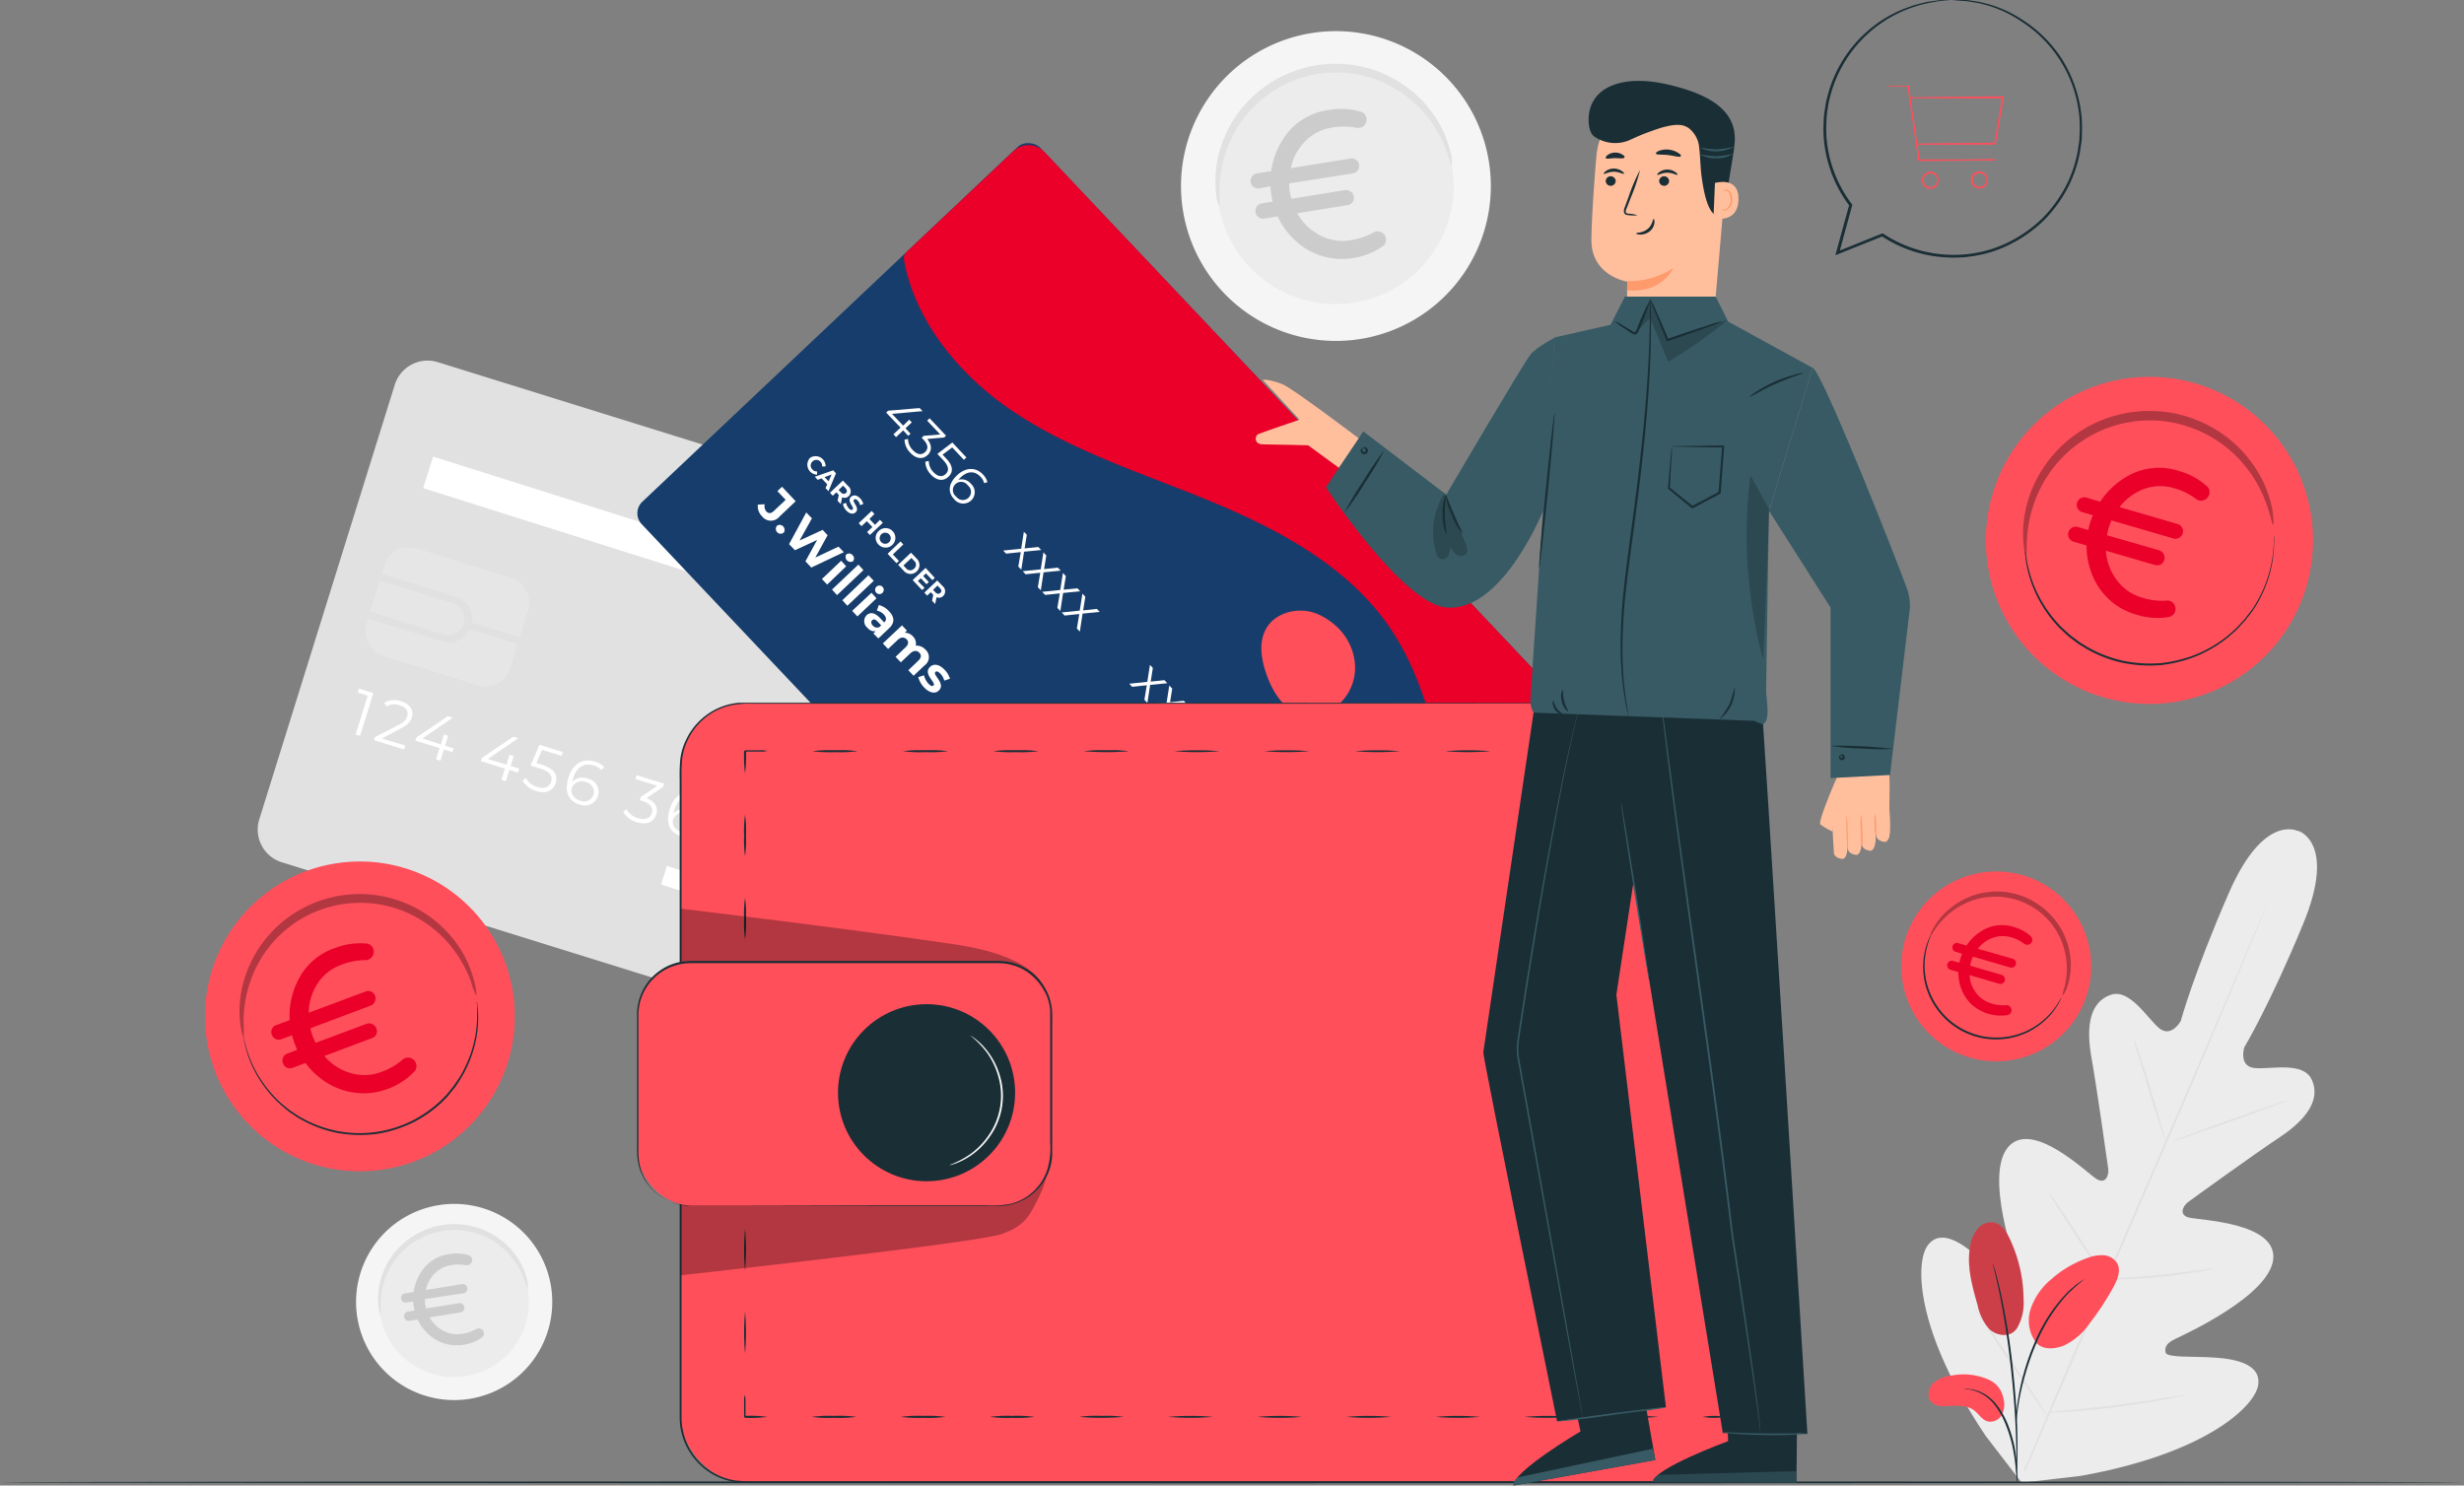 <svg xmlns="http://www.w3.org/2000/svg" viewBox="0 0 493.06 297.32"><rect x="0" y="0" width="493.06" height="297.32" fill="#808080" stroke="none"/><defs><style>.cls-1{fill:#f5f5f5;}.cls-2{fill:#ececec;}.cls-3{fill:#e1e1e1;}.cls-4{fill:#fff;}.cls-5{opacity:0.5;}.cls-6{fill:#ff4f5b;}.cls-7{opacity:0.2;}.cls-8{fill:#1a2e35;}.cls-9{fill:#163d6b;}.cls-10{fill:#ea0029;}.cls-11{opacity:0.3;}.cls-12{fill:#fafafa;}.cls-13{fill:#ffbf9d;}.cls-14{fill:#ff9a6c;}.cls-15{opacity:0.78;}.cls-16{fill:#375a64;}.cls-17{opacity:0.6;}.cls-18{fill:#ccc;}</style></defs><g id="Capa_2" data-name="Capa 2"><g id="Capa_1-2" data-name="Capa 1"><path class="cls-1" d="M298,32.75A31,31,0,1,1,262.78,6.57,31,31,0,0,1,298,32.75Z"/><path class="cls-2" d="M290.64,33.81a23.65,23.65,0,1,1-26.8-20A23.62,23.62,0,0,1,290.64,33.81Z"/><path class="cls-3" d="M290.53,33.08a14.16,14.16,0,0,1-1-2.72,25.19,25.19,0,0,0-3.74-6.79,24.53,24.53,0,0,0-3.72-3.8,23.4,23.4,0,0,0-5.17-3.19,23.05,23.05,0,0,0-6.43-1.85,22.85,22.85,0,0,0-3.53-.21,25.18,25.18,0,0,0-3.64.35,27.28,27.28,0,0,0-3.53.92,24.32,24.32,0,0,0-3.25,1.41,22.91,22.91,0,0,0-2.9,1.82,21.72,21.72,0,0,0-2.5,2.13,23.7,23.7,0,0,0-3.75,4.78,24.34,24.34,0,0,0-2.18,4.85A25.18,25.18,0,0,0,244,38.44c0,1.85.12,2.88,0,2.91a7.13,7.13,0,0,1-.67-2.88,21.73,21.73,0,0,1,.65-8,23.55,23.55,0,0,1,6-10.44,23,23,0,0,1,2.64-2.34,24.11,24.11,0,0,1,6.6-3.55,24.25,24.25,0,0,1,7.73-1.37,23.92,23.92,0,0,1,3.81.25,23,23,0,0,1,3.6.81,22.72,22.72,0,0,1,3.29,1.29A24,24,0,0,1,283,18.63a23.66,23.66,0,0,1,3.78,4.18,22.11,22.11,0,0,1,3.39,7.34A7.11,7.11,0,0,1,290.53,33.08Z"/><path class="cls-2" d="M460,166.4s-6.88-4-14,12.33-9.62,25.63-9.62,25.63-1.93,3.44-4.34,1.41-5.9-8-9.7-6.65c-4,1.39-5,5.95-3.84,12.49s3.18,21,3.36,22.27-.45,3.22-2.31,2.1-12.84-12-17.68-6.44,1.4,23.2,2.05,25.15.3,2.81-.61,3.36-4.25-3.45-7.5-6.4-7.53-5.81-10.06-2.4-2.57,17,11.6,38.14l7.2,9.37,11.8-1.37c25.08-4.47,34.8-13.91,35.51-18.1s-4.31-5.29-8.69-5.58-9.58.07-9.82-1,.15-1.88,2-2.77,18.91-8.66,19.54-16-14.8-7.7-16.9-8.26-1.13-2.36-.09-3.13,12.85-9.32,18.37-13,8.07-7.62,6.34-11.43-8.39-2-11.53-2.37-2-4.11-2-4.11,5-8.27,11.79-24.71-1-18.65-1-18.65"/><path class="cls-3" d="M405,294.31c5.05-12.05,12.17-28.65,20.1-46.95s15.09-34.88,20.2-46.9c2.55-6,4.62-10.87,6.05-14.25l1.65-3.87c.19-.43.33-.77.44-1s.16-.33.16-.33a3.25,3.25,0,0,1-.12.35l-.4,1-1.58,3.9c-1.38,3.39-3.4,8.27-5.93,14.3-5,12.05-12.17,28.65-20.1,47s-15.08,34.88-20.2,46.91"/><path class="cls-3" d="M426.83,207.66a3.5,3.5,0,0,1,.36.78c.2.51.47,1.26.8,2.18.65,1.86,1.48,4.44,2.35,7.31s1.59,5.38,2.18,7.35c.26.88.48,1.62.67,2.23a3.86,3.86,0,0,1,.21.83,3.5,3.5,0,0,1-.36-.78c-.2-.51-.48-1.26-.79-2.19-.64-1.86-1.44-4.45-2.3-7.32s-1.63-5.37-2.23-7.34c-.27-.87-.5-1.61-.68-2.22A4,4,0,0,1,426.83,207.66Z"/><path class="cls-3" d="M434.49,228.48c0-.1,5.22-2.06,11.73-4.36s11.83-4.09,11.87-4-5.22,2.06-11.73,4.36S434.53,228.59,434.49,228.48Z"/><path class="cls-3" d="M421.06,256a3.63,3.63,0,0,1,.86-.1l2.37-.14c2-.12,4.76-.29,7.8-.59s5.79-.66,7.77-.93l2.35-.33a4.34,4.34,0,0,1,.87-.07,3.18,3.18,0,0,1-.84.23c-.55.12-1.35.28-2.33.45-2,.35-4.73.75-7.78,1.05s-5.82.43-7.82.48c-1,0-1.82,0-2.38,0A3.36,3.36,0,0,1,421.06,256Z"/><path class="cls-3" d="M410,238.73a3.75,3.75,0,0,1,.51.63c.3.42.73,1,1.26,1.8,1.05,1.52,2.47,3.65,4,6s2.94,4.51,3.92,6.08c.5.78.89,1.42,1.16,1.87a2.82,2.82,0,0,1,.37.71,3.27,3.27,0,0,1-.51-.63c-.3-.42-.73-1-1.25-1.79-1.05-1.53-2.48-3.66-4-6s-2.94-4.51-3.93-6.08c-.5-.78-.89-1.42-1.15-1.86A3.08,3.08,0,0,1,410,238.73Z"/><path class="cls-3" d="M395,261.55a6,6,0,0,1,.64.82l1.62,2.29c1.35,1.95,3.2,4.66,5.22,7.67s3.83,5.74,5.12,7.73l1.52,2.37a6,6,0,0,1,.51.9,4.24,4.24,0,0,1-.64-.81c-.43-.61-1-1.38-1.62-2.3-1.36-2-3.21-4.66-5.23-7.66s-3.83-5.75-5.12-7.74l-1.52-2.37A3.92,3.92,0,0,1,395,261.55Z"/><path class="cls-3" d="M409.45,282.71a6.83,6.83,0,0,1,1.1-.15l3-.28c2.53-.24,6-.59,9.87-1.08s7.32-1,9.83-1.4l3-.46a6.82,6.82,0,0,1,1.1-.13,4.91,4.91,0,0,1-1.07.28c-.69.16-1.7.36-2.95.6-2.5.46-6,1-9.83,1.52s-7.36.78-9.9.95c-1.27.08-2.3.14-3,.16A5.68,5.68,0,0,1,409.45,282.71Z"/><path class="cls-3" d="M197.29,216.44,56.39,172.58A6.85,6.85,0,0,1,51.88,164L79,77a6.88,6.88,0,0,1,8.6-4.52l140.9,43.86a6.87,6.87,0,0,1,4.51,8.6l-27.09,87A6.87,6.87,0,0,1,197.29,216.44Z"/><path class="cls-4" d="M205.08,134.57a11.13,11.13,0,1,1-7.32-13.94A11.13,11.13,0,0,1,205.08,134.57Z"/><path class="cls-4" d="M205.83,146.75a12.17,12.17,0,0,1-2-.44,11.59,11.59,0,1,1,14.51-7.62,11.6,11.6,0,0,1-12.49,8.06Zm2.76-22.1a10.68,10.68,0,1,0,3.63,20,10.58,10.58,0,0,0,5.23-6.28h0a10.69,10.69,0,0,0-7-13.37A11,11,0,0,0,208.59,124.65Z"/><path class="cls-4" d="M74.71,138.72l-2.66,8.55-.88-.28,2.41-7.77-2-.62.24-.78Z"/><path class="cls-4" d="M81.08,149.22l-.24.78-6-1.86.2-.63,4.63-2.37c1.26-.65,1.63-1.17,1.81-1.76.31-1-.2-1.81-1.51-2.22a3,3,0,0,0-2.63.23l-.45-.74a4,4,0,0,1,3.41-.27c1.73.54,2.56,1.76,2.11,3.19-.25.81-.74,1.47-2.23,2.23l-3.8,2Z"/><path class="cls-4" d="M90.54,150.56,88.83,150l-.7,2.25-.88-.27.7-2.25-4.83-1.5.2-.64,6.3-4.25,1,.3-6.09,4.16L88.22,149l.61-2,.86.26-.62,2,1.71.53Z"/><path class="cls-4" d="M103.64,154.63l-1.71-.53-.7,2.25-.88-.27.7-2.25-4.82-1.5.19-.64,6.3-4.25,1,.3-6.09,4.16,3.71,1.15.61-2,.86.26-.62,2,1.71.53Z"/><path class="cls-4" d="M111.2,156.69c-.46,1.46-1.82,2.28-3.91,1.63a4.64,4.64,0,0,1-2.73-2.06l.65-.56a3.93,3.93,0,0,0,2.32,1.81c1.45.45,2.44,0,2.76-1.06s-.13-2-2.3-2.67l-1.82-.57,1.77-4.15,4.68,1.46-.24.78-3.91-1.22-1.14,2.64,1.1.34C111,153.86,111.67,155.18,111.2,156.69Z"/><path class="cls-4" d="M119.66,159.29a2.79,2.79,0,0,1-3.74,1.71c-2.27-.7-3-2.66-2.17-5.36.9-2.91,3-3.93,5.28-3.21a4.05,4.05,0,0,1,1.88,1.1l-.57.6a3.08,3.08,0,0,0-1.54-.92c-1.84-.58-3.39.24-4.12,2.56-.06.19-.12.44-.18.71a2.88,2.88,0,0,1,3.07-.66A2.72,2.72,0,0,1,119.66,159.29Zm-.88-.25a2,2,0,0,0-1.57-2.51,2.07,2.07,0,0,0-2.78,1.18c-.3.94.21,2.08,1.69,2.54A2,2,0,0,0,118.78,159Z"/><path class="cls-4" d="M131.32,163c-.44,1.43-1.82,2.21-3.88,1.57a4.66,4.66,0,0,1-2.74-2.06l.64-.56a3.94,3.94,0,0,0,2.35,1.81c1.41.44,2.4,0,2.73-1s-.19-1.92-1.78-2.41l-.61-.19.2-.65,3.3-2.23-4.38-1.36.25-.78,5.49,1.71-.19.62-3.37,2.29C131.14,160.41,131.75,161.66,131.32,163Z"/><path class="cls-4" d="M139.93,165.6a2.79,2.79,0,0,1-3.74,1.71c-2.27-.7-3-2.66-2.17-5.36.9-2.91,3-3.93,5.28-3.21a4.05,4.05,0,0,1,1.88,1.1l-.57.6a3.08,3.08,0,0,0-1.54-.92c-1.84-.58-3.39.24-4.12,2.56-.06.19-.12.44-.18.71a2.86,2.86,0,0,1,3.07-.66A2.72,2.72,0,0,1,139.93,165.6Zm-.88-.25a2,2,0,0,0-1.57-2.51A2.07,2.07,0,0,0,134.7,164c-.3.94.21,2.08,1.69,2.54A2,2,0,0,0,139.05,165.35Z"/><path class="cls-4" d="M149.66,162.05l-.2.62-6,6.81-1-.29,5.94-6.68-4.4-1.37-.49,1.6-.87-.27.74-2.38Z"/><path class="cls-4" d="M161.88,165.85l-.19.62-6.05,6.82-.95-.3,5.93-6.67L156.23,165l-.5,1.6-.87-.27.74-2.38Z"/><path class="cls-4" d="M168.37,174.64c-.47,1.51-2,2.05-4.08,1.42s-3-2-2.54-3.48a2.23,2.23,0,0,1,2.31-1.59,2,2,0,0,1-.76-2.3c.43-1.39,1.89-1.89,3.69-1.33s2.75,1.81,2.32,3.2a2,2,0,0,1-1.95,1.46A2.24,2.24,0,0,1,168.37,174.64Zm-.9-.3c.33-1.05-.37-2-1.88-2.46s-2.61-.09-2.94,1,.36,2,1.87,2.47S167.14,175.41,167.47,174.34Zm-1.67-3.15c1.34.41,2.32.06,2.6-.87s-.36-1.81-1.64-2.21-2.29-.07-2.59.88S164.47,170.77,165.8,171.19Z"/><path class="cls-4" d="M177.29,175.26c-.91,2.9-3,3.92-5.28,3.2a4.17,4.17,0,0,1-1.89-1.09l.58-.6a3.12,3.12,0,0,0,1.53.92c1.85.57,3.4-.24,4.12-2.57a6.4,6.4,0,0,0,.18-.7,2.87,2.87,0,0,1-3.07.65,2.7,2.7,0,0,1-2.08-3.46,2.78,2.78,0,0,1,3.73-1.72C177.39,170.6,178.13,172.56,177.29,175.26Zm-.68-2.08c.29-.94-.21-2.07-1.69-2.53a2,2,0,1,0-1.09,3.72A2.08,2.08,0,0,0,176.61,173.18Z"/><path class="cls-4" d="M187.27,173.75l-2.67,8.55-.87-.27,2.41-7.77-2-.63.24-.78Z"/><path class="cls-4" d="M193.64,184.26l-.24.78-6-1.87.19-.62,4.64-2.38c1.26-.65,1.63-1.16,1.81-1.75.31-1-.2-1.82-1.51-2.22a3,3,0,0,0-2.63.22l-.45-.73a4.07,4.07,0,0,1,3.41-.28c1.73.54,2.56,1.76,2.11,3.19-.25.82-.74,1.47-2.24,2.24l-3.79,1.95Z"/><path class="cls-4" d="M201.83,185c-.44,1.43-1.82,2.21-3.89,1.56a4.66,4.66,0,0,1-2.73-2.05l.64-.57a3.92,3.92,0,0,0,2.34,1.82c1.42.44,2.41,0,2.74-1s-.2-1.92-1.78-2.42l-.61-.19.2-.64,3.29-2.23-4.37-1.36.24-.79,5.5,1.71-.2.63-3.36,2.29C201.64,182.35,202.26,183.6,201.83,185Z"/><rect class="cls-4" x="165.16" y="149.97" width="3.89" height="71.72" transform="translate(-59.99 290.16) rotate(-72.71)"/><rect class="cls-4" x="179.53" y="180.04" width="3.89" height="36.78" transform="matrix(0.3, -0.95, 0.95, 0.3, -61.92, 312.75)"/><g class="cls-5"><rect class="cls-2" x="74.45" y="112.22" width="30.09" height="22.48" rx="4.96" transform="translate(40.74 -21.02) rotate(17.29)"/></g><path class="cls-3" d="M73.63,123.78l.43-1.38L88.86,127a3.25,3.25,0,0,0,1.93-6.2L76,116.21l.43-1.38,14.79,4.61a4.68,4.68,0,1,1-2.78,8.94Z"/><rect class="cls-3" x="97.96" y="121.35" width="1.44" height="10.64" transform="translate(-51.64 183.11) rotate(-72.66)"/><rect class="cls-4" x="84.62" y="103" width="77.39" height="6.64" transform="matrix(0.95, 0.3, -0.3, 0.95, 37.18, -31.85)"/><path class="cls-1" d="M110.3,257.71a19.63,19.63,0,1,1-22.24-16.55A19.61,19.61,0,0,1,110.3,257.71Z"/><path class="cls-2" d="M105.68,258.38a15,15,0,1,1-17-12.61A14.94,14.94,0,0,1,105.68,258.38Z"/><path class="cls-3" d="M105.61,257.92a8.3,8.3,0,0,1-.65-1.72,16.08,16.08,0,0,0-2.37-4.29A14.77,14.77,0,0,0,97,247.48a13.71,13.71,0,0,0-2-.72,14.49,14.49,0,0,0-2.12-.45,14.85,14.85,0,0,0-2.23-.13,14.28,14.28,0,0,0-4.54.81,13.94,13.94,0,0,0-2,.89A14.26,14.26,0,0,0,82.24,249a14.95,14.95,0,0,0-3.95,4.37,15.31,15.31,0,0,0-2.12,7.91,8.63,8.63,0,0,1,0,1.84,4.34,4.34,0,0,1-.43-1.82,14,14,0,0,1,.41-5.09,15.9,15.9,0,0,1,1.33-3.31,15.66,15.66,0,0,1,2.45-3.3,14,14,0,0,1,1.68-1.47,14.63,14.63,0,0,1,2-1.27,15.75,15.75,0,0,1,2.21-1,16.09,16.09,0,0,1,2.41-.63,17.49,17.49,0,0,1,2.48-.24,15.91,15.91,0,0,1,2.41.16,14,14,0,0,1,2.28.52,13,13,0,0,1,2.08.81,15,15,0,0,1,5.82,4.9,13.65,13.65,0,0,1,2.14,4.64A4.42,4.42,0,0,1,105.61,257.92Z"/><path class="cls-6" d="M403.58,265.88c-1.44,2.05-4.22,1.37-5.51.12a10.38,10.38,0,0,1-2.34-4.78c-1.13-4-2.28-8.09-1.43-12.11a6.77,6.77,0,0,1,1.54-3.29,3.49,3.49,0,0,1,3.33-1.1c1.4.37,2.28,1.74,2.91,3.05a29,29,0,0,1,2.85,12.38,10,10,0,0,1-1.35,5.73"/><g class="cls-7"><path d="M403.58,265.88c-1.44,2.05-4.22,1.37-5.51.12a10.38,10.38,0,0,1-2.34-4.78c-1.13-4-2.28-8.09-1.43-12.11a6.77,6.77,0,0,1,1.54-3.29,3.49,3.49,0,0,1,3.33-1.1c1.4.37,2.28,1.74,2.91,3.05a29,29,0,0,1,2.85,12.38,10,10,0,0,1-1.35,5.73"/></g><path class="cls-6" d="M398.21,276.25a12.44,12.44,0,0,0-7.71-.94,6.4,6.4,0,0,0-3.81,1.7c-.95,1.05-1.13,2.9,0,3.8a3.63,3.63,0,0,0,2.4.61c2,0,4.3-.38,5.93.85.93.69,1.55,1.86,2.66,2.2a2.61,2.61,0,0,0,2.88-1.28,4.46,4.46,0,0,0,.33-3.31A5.05,5.05,0,0,0,398.21,276.25Z"/><path class="cls-6" d="M407.51,268.82a7.44,7.44,0,0,1-1.16-6.85,13.2,13.2,0,0,1,4.06-5.89,21.75,21.75,0,0,1,7.27-4.29,7.84,7.84,0,0,1,3.27-.56,3.44,3.44,0,0,1,2.74,1.66c.77,1.46,0,3.23-.76,4.68a56.17,56.17,0,0,1-4.77,7.27,13,13,0,0,1-5.25,4.5c-2.19.83-4.45.73-5.61-.78"/><path class="cls-8" d="M403.67,296.76a5.23,5.23,0,0,1-.13-.93c-.06-.68-.15-1.53-.24-2.54a36.18,36.18,0,0,0-.58-3.72,27.26,27.26,0,0,0-1.35-4.39,16.31,16.31,0,0,0-2.24-4,8.43,8.43,0,0,0-2.84-2.36,7.75,7.75,0,0,0-2.39-.74A3.81,3.81,0,0,1,393,278a4.85,4.85,0,0,1,.94,0,7.14,7.14,0,0,1,2.49.65,8.24,8.24,0,0,1,3,2.38,15.86,15.86,0,0,1,2.33,4,27.27,27.27,0,0,1,1.34,4.47,33.12,33.12,0,0,1,.5,3.77c.08,1.08.11,2,.12,2.55A3.6,3.6,0,0,1,403.67,296.76Z"/><path class="cls-8" d="M403.5,294.81a1.62,1.62,0,0,1,0-.43c0-.33,0-.74,0-1.24,0-1.07,0-2.62-.06-4.53-.09-3.83-.42-9.11-1.06-14.92s-1.49-11-2.27-14.79q-.27-1.41-.54-2.52c-.16-.75-.3-1.39-.44-1.9s-.21-.89-.29-1.2a1.41,1.41,0,0,1-.07-.43,2.77,2.77,0,0,1,.15.41l.35,1.18c.16.51.33,1.15.51,1.89s.4,1.58.6,2.52a140.15,140.15,0,0,1,2.38,14.8c.64,5.82.93,11.11.95,15,0,1.92,0,3.47-.06,4.55,0,.5-.06.91-.08,1.23A2.14,2.14,0,0,1,403.5,294.81Z"/><path class="cls-8" d="M403.47,284.59a9.78,9.78,0,0,1,0-1.29,35,35,0,0,1,.4-3.5,44.6,44.6,0,0,1,1.13-5.08,46.2,46.2,0,0,1,2.13-6,32,32,0,0,1,6.25-9.73,14.69,14.69,0,0,1,1.47-1.36c.22-.19.42-.38.63-.53l.57-.4a6.9,6.9,0,0,1,1.08-.69,37.5,37.5,0,0,0-3.55,3.17,33.6,33.6,0,0,0-6.1,9.7,48.67,48.67,0,0,0-2.14,6,51.19,51.19,0,0,0-1.21,5c-.26,1.45-.42,2.64-.51,3.46A8.24,8.24,0,0,1,403.47,284.59Z"/><rect class="cls-9" x="170.63" y="41.28" width="109.71" height="172.93" rx="3.18" transform="translate(-26.13 189.82) rotate(-43.39)"/><path class="cls-10" d="M321.73,149.7,209,30.42a4.4,4.4,0,0,0-6.22-.17L181.41,50.42a1.78,1.78,0,0,0-.53,1.57c2.13,11.93,10.67,22.6,20.84,29.67,12.29,8.54,26.85,13,40.69,18.74s27.73,13.21,36,25.67c7.83,11.76,9.68,26.34,13.67,39.9a76.59,76.59,0,0,0,4,10.77,1.76,1.76,0,0,0,2.81.55l22.61-21.38A4.39,4.39,0,0,0,321.73,149.7Z"/><path class="cls-4" d="M181.73,87.22l-1-1.08-1.42,1.35-.53-.56,1.43-1.35-2.89-3,.4-.38,6.3-.53.59.62-6.12.54,2.23,2.35L181.94,84l.51.54-1.25,1.18,1,1.09Z"/><path class="cls-4" d="M185.62,91.08c-.91.85-2.23.85-3.46-.46A3.86,3.86,0,0,1,181,88l.7-.15a3.22,3.22,0,0,0,1,2.27c.85.9,1.73,1,2.41.36s.64-1.47-.31-2.48l-.37-.38.41-.39,3.3-.28-2.62-2.77.5-.46,3.29,3.48-.4.37-3.37.29C186.55,89.1,186.48,90.26,185.62,91.08Z"/><path class="cls-4" d="M189.79,95.42c-.92.87-2.24.9-3.49-.42a3.84,3.84,0,0,1-1.14-2.6l.7-.14a3.17,3.17,0,0,0,.94,2.25c.87.92,1.78,1,2.44.36s.72-1.5-.58-2.87l-1.09-1.16,3-2.28,2.81,3-.5.47-2.34-2.48L188.61,91l.66.69C190.81,93.28,190.75,94.51,189.79,95.42Z"/><path class="cls-4" d="M194.33,100.17a2.33,2.33,0,0,1-3.41-.28c-1.36-1.44-1.1-3.16.61-4.78s3.75-1.64,5.14-.17a3.49,3.49,0,0,1,.92,1.56l-.66.2a2.63,2.63,0,0,0-.74-1.29c-1.11-1.17-2.57-1.21-4,.18-.12.11-.27.27-.42.44a2.39,2.39,0,0,1,2.5.78A2.26,2.26,0,0,1,194.33,100.17Zm-.54-.54a1.62,1.62,0,0,0-.11-2.46,1.64,1.64,0,1,0-2.31,2.25A1.62,1.62,0,0,0,193.79,99.63Z"/><path class="cls-4" d="M203.77,113.4l.49-2.9-2.93.31-.59-.62,3.61-.37.53-3.4.59.62-.44,2.72,2.75-.28.57.6-3.43.34-.55,3.6Z"/><path class="cls-4" d="M207.68,117.53l.48-2.9-2.93.31-.58-.62,3.61-.37.53-3.4.58.62-.44,2.73,2.75-.29.57.6-3.43.34-.55,3.6Z"/><path class="cls-4" d="M211.58,121.66l.49-2.9-2.94.31-.58-.62,3.61-.37.53-3.4.59.62-.44,2.72,2.75-.28.57.6-3.43.34-.55,3.6Z"/><path class="cls-4" d="M215.49,125.79l.48-2.9-2.93.31-.59-.62,3.61-.37.54-3.4.58.62-.44,2.73,2.75-.29.57.6-3.43.34-.55,3.6Z"/><path class="cls-4" d="M229,140.05l.48-2.9-2.93.31-.58-.62,3.61-.37.53-3.4.58.62-.43,2.73,2.75-.29.57.61-3.43.34-.55,3.6Z"/><path class="cls-4" d="M232.88,144.18l.48-2.9-2.93.31-.59-.62,3.61-.37.53-3.4.59.62-.44,2.73,2.75-.29.57.61-3.43.34-.55,3.6Z"/><path class="cls-4" d="M236.78,148.31l.48-2.9-2.93.31-.58-.62,3.61-.37.53-3.4.58.62-.43,2.73,2.74-.29.58.61-3.43.34-.56,3.6Z"/><path class="cls-4" d="M240.69,152.44l.48-2.9-2.93.31-.59-.62,3.61-.37.53-3.4.59.62-.44,2.73,2.75-.29.57.61-3.43.34-.55,3.6Z"/><path class="cls-4" d="M258.21,160.13l-5.41,5.12-.53-.56,4.92-4.65L256,158.76l.5-.46Z"/><path class="cls-4" d="M259,168.65c-.91.86-2.23.86-3.46-.45a3.88,3.88,0,0,1-1.15-2.61l.7-.14a3.23,3.23,0,0,0,1,2.27c.85.89,1.73,1,2.41.36s.64-1.48-.31-2.48l-.37-.39.41-.39,3.3-.27-2.62-2.77.5-.47,3.29,3.48-.4.37-3.37.29C259.89,166.67,259.82,167.83,259,168.65Z"/><path class="cls-4" d="M263.91,174.16l-1-1.09-1.42,1.35-.53-.56,1.42-1.34-2.88-3.06.4-.38,6.3-.52.59.62-6.12.53,2.22,2.36,1.26-1.19.51.54-1.25,1.19,1,1.08Z"/><path class="cls-4" d="M266.93,179.21l-.49.47-3.59-3.8.39-.37,4.34.17a2.46,2.46,0,0,0,2-.54c.63-.59.6-1.4-.18-2.23a2.56,2.56,0,0,0-2-.91l0-.71a3.37,3.37,0,0,1,2.59,1.18c1,1.1,1.14,2.33.23,3.18a3,3,0,0,1-2.53.71l-3.55-.13Z"/><path class="cls-4" d="M162,91.71a2,2,0,0,1,3.21,1.64l-.71,0a1.13,1.13,0,0,0-.32-.93,1.08,1.08,0,0,0-1.6-.05,1.09,1.09,0,0,0,0,1.61,1.11,1.11,0,0,0,.92.36V95a2,2,0,0,1-1.46-3.3Z"/><path class="cls-4" d="M165.53,96.93l-1.13-1.19-.77.29-.58-.61,3.67-1.29.56.59-1.49,3.59-.6-.62Zm.28-.61.6-1.35L165,95.5Z"/><path class="cls-4" d="M167.6,100.23l.25-1.17,0,0-.49-.52-.72.68-.56-.6,2.58-2.44,1.06,1.11a1.33,1.33,0,0,1,.12,2,1.15,1.15,0,0,1-1.32.24l-.28,1.37Zm1.57-2.54-.46-.49-.9.86.46.48c.34.37.69.39,1,.13S169.51,98.06,169.17,97.69Z"/><path class="cls-4" d="M168.68,100.86l.64-.22a2.07,2.07,0,0,0,.54,1.11c.33.35.59.38.74.23.49-.45-1.26-1.64-.3-2.55.43-.41,1.14-.41,1.83.33a2.38,2.38,0,0,1,.62,1.11l-.63.25a2.07,2.07,0,0,0-.47-.91c-.34-.36-.6-.37-.76-.21-.48.45,1.27,1.64.32,2.54-.43.4-1.14.39-1.84-.34A2.58,2.58,0,0,1,168.68,100.86Z"/><path class="cls-4" d="M176.66,104.64l-2.59,2.44-.56-.6,1.06-1-1.11-1.17-1.06,1-.57-.6,2.59-2.44.56.6-1,1,1.11,1.17,1-1Z"/><path class="cls-4" d="M175.8,106.31a1.95,1.95,0,1,1,0,2.68A1.85,1.85,0,0,1,175.8,106.31Zm2.1,2.22a1.11,1.11,0,1,0-1.53-1.61,1.11,1.11,0,1,0,1.53,1.61Z"/><path class="cls-4" d="M180.19,108.37l.57.6-2.1,2,1.22,1.3-.48.46-1.79-1.89Z"/><path class="cls-4" d="M182.3,110.61l1.11,1.17a1.78,1.78,0,1,1-2.58,2.44l-1.11-1.17Zm-1,3.12a1.06,1.06,0,0,0,1.6.09,1,1,0,0,0,0-1.6l-.51-.55-1.61,1.51Z"/><path class="cls-4" d="M185,117.65l-.48.45-1.89-2,2.58-2.44,1.84,2-.47.46-1.29-1.36-.56.53,1.13,1.2-.46.44-1.14-1.2-.59.56Z"/><path class="cls-4" d="M186.51,120.23l.24-1.18,0,0-.5-.52-.72.68-.56-.6,2.58-2.44,1.06,1.12a1.33,1.33,0,0,1,.12,2,1.15,1.15,0,0,1-1.31.24l-.29,1.36Zm1.56-2.54-.46-.49-.9.85.46.49c.35.36.69.39,1,.12S188.42,118.05,188.07,117.69Z"/><path class="cls-4" d="M151.65,101l1.38-.08a1.58,1.58,0,0,0,.32,1.44c.44.46.94.44,1.49-.08l2.37-2.24-1.65-1.74.92-.88,2.74,2.9L156,103.37a2.22,2.22,0,0,1-3.53-.06A2.79,2.79,0,0,1,151.65,101Z"/><path class="cls-4" d="M155.57,105.15a1,1,0,0,1,1.31,1.38.92.92,0,0,1-1.35,0A.94.94,0,0,1,155.57,105.15Z"/><path class="cls-4" d="M168.86,110.51l-6.52,3.08-1.17-1.24,2.34-4.28-4.44,2.06-1.17-1.23,3.44-6.34,1.13,1.19L160,108.18l4.61-2.13,1,1.06-2.46,4.48,4.63-2.18Z"/><path class="cls-4" d="M169.32,111a.88.88,0,0,1,1.27.11.85.85,0,0,1,.06,1.25,1,1,0,0,1-1.33-1.36Zm-1,1.23,1,1.11L165.52,117l-1.05-1.11Z"/><path class="cls-4" d="M171.77,113l1,1.11-5.28,5-1-1.11Z"/><path class="cls-4" d="M173.79,115.13l1.05,1.11-5.28,5-1-1.11Z"/><path class="cls-4" d="M175.39,117.42a.87.87,0,0,1,1.27.1.86.86,0,1,1-1.27-.1Zm-1,1.22,1,1.11-3.82,3.62-1.05-1.11Z"/><path class="cls-4" d="M177.94,125.72l-2.18,2.06-1-1,.47-.45a1.74,1.74,0,0,1-1.63-.67,1.69,1.69,0,0,1-.19-2.52c.67-.64,1.59-.61,2.69.56l.84.88c.47-.45.48-1-.08-1.59a2.55,2.55,0,0,0-1.4-.77l.4-1.13a4.1,4.1,0,0,1,2,1.21C179,123.44,179.1,124.62,177.94,125.72Zm-2-.19.39-.37-.72-.76c-.49-.52-.84-.5-1.09-.26s-.24.67.13,1.06A1.12,1.12,0,0,0,175.92,125.53Z"/><path class="cls-4" d="M185,133.18l-2.19,2.07-1.05-1.11,2-1.91c.62-.59.64-1.13.22-1.58s-1.12-.55-1.8.1l-1.92,1.81-1.05-1.1,2-1.91c.62-.59.65-1.12.22-1.58s-1.12-.54-1.8.11l-1.92,1.81-1.05-1.11,3.83-3.62,1,1.06-.44.42a2.13,2.13,0,0,1,1.63.73,2,2,0,0,1,.57,1.85,2.38,2.38,0,0,1,1.93.79A2,2,0,0,1,185,133.18Z"/><path class="cls-4" d="M183.75,135.53l1.15-.38a3.58,3.58,0,0,0,.89,1.68c.48.51.8.57,1,.37.63-.59-2.2-2.3-.67-3.74.73-.69,1.86-.52,2.91.6a4.25,4.25,0,0,1,1.06,1.79l-1.14.37a3,3,0,0,0-.76-1.37c-.47-.5-.83-.56-1-.37-.66.61,2.16,2.33.65,3.75-.71.67-1.84.49-2.92-.65A4.65,4.65,0,0,1,183.75,135.53Z"/><path class="cls-4" d="M227.93,178.28c1.64-1.55,3.43-1.52,4.59-.3s1.08,3-.56,4.57-3.43,1.53-4.59.3S226.28,179.83,227.93,178.28Zm2.93,3.11c1.14-1.07,1.23-1.91.68-2.49s-1.38-.52-2.51.55-1.22,1.91-.69,2.48S229.73,182.46,230.86,181.39Z"/><path class="cls-4" d="M235.46,188.08a2.35,2.35,0,0,1-3.44-.32c-1.3-1.37-1.25-3,.36-4.55a3.33,3.33,0,0,1,5.08,0,3.69,3.69,0,0,1,1,1.71l-1.25.37a2.22,2.22,0,0,0-.63-1.16,1.81,1.81,0,0,0-2.77,0,2.33,2.33,0,0,1,1.61.81A2.19,2.19,0,0,1,235.46,188.08ZM234.34,187a1,1,0,0,0-.05-1.55,1.07,1.07,0,0,0-1.56-.16,1.05,1.05,0,0,0,.09,1.58A1,1,0,0,0,234.34,187Z"/><path class="cls-4" d="M242.07,186.23l.93,1-8.92,4-.93-1Z"/><path class="cls-4" d="M241.43,195.67l-.94.89-3.55-3.76.74-.71,3.63.21c.84,0,1.17-.12,1.41-.35.39-.37.36-.86-.13-1.38a1.66,1.66,0,0,0-1.48-.56l-.25-1.35a3.15,3.15,0,0,1,2.79,1.1c1,1.11,1.18,2.39.28,3.24a2.71,2.71,0,0,1-2.36.65l-2.16-.12Z"/><path class="cls-4" d="M246.23,200.53l-.77-.81-1,1-1.07-1.13,1.05-1-2.54-2.69.78-.73,5.37-.64,1.15,1.21-5,.66,1.26,1.33.93-.88,1,1.09-.93.88.77.81Z"/><path class="cls-6" d="M269.58,139c2.81-4.31,1.71-10-2.06-13.55a13.43,13.43,0,0,0-3.93-2.58c-3.6-1.5-8.37-.41-10.26,3-1.54,2.79-.92,6.27.16,9.27s3,6.35,6.07,7.57a8.43,8.43,0,0,0,8.83-2.22A9.57,9.57,0,0,0,269.58,139Z"/><rect class="cls-6" x="136.2" y="140.73" width="214.84" height="155.92" rx="12.89"/><path class="cls-8" d="M351,153.63l0-.47a10.38,10.38,0,0,0-.14-1.38,12.75,12.75,0,0,0-1.89-5.05,13.07,13.07,0,0,0-2.64-3,12.91,12.91,0,0,0-4.2-2.31c-.41-.14-.85-.23-1.29-.35s-.9-.14-1.36-.21l-1.43-.07h-7.93l-77.09.06-53.23,0H150.7a19.72,19.72,0,0,0-3.92.22,12.44,12.44,0,0,0-6.85,3.69,12.28,12.28,0,0,0-2.26,3.26,11.91,11.91,0,0,0-1.16,3.82,32.32,32.32,0,0,0-.13,4.07V176.8q0,16.89,0,34.47v72.48a12.78,12.78,0,0,0,3.16,8.37,12.54,12.54,0,0,0,7.82,4.22,40.65,40.65,0,0,0,4.56.13H268.85l61.1,0h7.12a17.26,17.26,0,0,0,3.46-.23,12.57,12.57,0,0,0,3.25-1.09,11.58,11.58,0,0,0,2.81-1.9,13,13,0,0,0,2.21-2.53,12.61,12.61,0,0,0,2.05-6.25c.08-8.86,0-17.4,0-25.53,0-32.54.05-58.88.07-77.08,0-9.1,0-16.16,0-21,0-2.39,0-4.21,0-5.45s0-1.85,0-1.85,0,.63,0,1.85,0,3.06,0,5.45c0,4.8,0,11.86,0,21,0,18.2,0,44.54.07,77.08,0,8.14,0,16.65,0,25.55a12.94,12.94,0,0,1-2.1,6.39,13.27,13.27,0,0,1-2.25,2.6,14.46,14.46,0,0,1-1.37,1.08,14,14,0,0,1-1.51.86,13,13,0,0,1-3.33,1.13,18,18,0,0,1-3.52.23H330l-61.1,0H151.93a39.68,39.68,0,0,1-4.61-.13,12.92,12.92,0,0,1-8.06-4.35,13.11,13.11,0,0,1-3.25-8.62V211.27q0-17.57,0-34.47V156a33.26,33.26,0,0,1,.13-4.11,12.2,12.2,0,0,1,1.2-3.93,12.63,12.63,0,0,1,2.33-3.36,12.9,12.9,0,0,1,7-3.79l1-.15,1,0c.67,0,1.32,0,2,0h49.11l53.23,0,77.09.06h7.93l1.44.07c.47.08.93.13,1.38.23s.88.21,1.29.35a12.86,12.86,0,0,1,6.88,5.37,12.58,12.58,0,0,1,1.86,5.09,11.43,11.43,0,0,1,.12,1.38C351,153.47,351,153.63,351,153.63Z"/><path class="cls-8" d="M343.51,150.35a13.06,13.06,0,0,1,4.44,0,13.06,13.06,0,0,1-4.44,0Z"/><path class="cls-8" d="M325.42,150.35a54,54,0,0,1,9.05,0,54,54,0,0,1-9.05,0Z"/><path class="cls-8" d="M307.33,150.35a53.86,53.86,0,0,1,9,0,53.86,53.86,0,0,1-9,0Z"/><path class="cls-8" d="M289.23,150.35a54,54,0,0,1,9,0,54,54,0,0,1-9,0Z"/><path class="cls-8" d="M271.14,150.35a53.86,53.86,0,0,1,9,0,53.86,53.86,0,0,1-9,0Z"/><path class="cls-8" d="M253,150.35a54,54,0,0,1,9,0,54,54,0,0,1-9,0Z"/><path class="cls-8" d="M235,150.35a54,54,0,0,1,9.05,0,54,54,0,0,1-9.05,0Z"/><path class="cls-8" d="M216.85,150.35a26.55,26.55,0,0,1,4.53-.19,26.38,26.38,0,0,1,4.52.19,54,54,0,0,1-9.05,0Z"/><path class="cls-8" d="M198.76,150.35a26.47,26.47,0,0,1,4.52-.19,26.55,26.55,0,0,1,4.53.19,27.84,27.84,0,0,1-4.53.19A27.76,27.76,0,0,1,198.76,150.35Z"/><path class="cls-8" d="M180.67,150.35a26.38,26.38,0,0,1,4.52-.19,26.38,26.38,0,0,1,4.52.19,27.66,27.66,0,0,1-4.52.19A27.66,27.66,0,0,1,180.67,150.35Z"/><path class="cls-8" d="M162.57,150.35a26.55,26.55,0,0,1,4.53-.19,26.47,26.47,0,0,1,4.52.19,27.76,27.76,0,0,1-4.52.19A27.84,27.84,0,0,1,162.57,150.35Z"/><path class="cls-8" d="M149.09,154.78a25.35,25.35,0,0,1-.19-4.43l.19-.19h1.73l1.41,0a4.31,4.31,0,0,1,1.3.14,4.56,4.56,0,0,1-1.3.13l-1.41,0-.84,0h-.89l.19-.19A25.35,25.35,0,0,1,149.09,154.78Z"/><path class="cls-8" d="M149.09,171.36a22.16,22.16,0,0,1-.19-4.14,22.31,22.31,0,0,1,.19-4.15,22.31,22.31,0,0,1,.19,4.15A22.16,22.16,0,0,1,149.09,171.36Z"/><path class="cls-8" d="M149.09,188a22.31,22.31,0,0,1-.19-4.15,22.31,22.31,0,0,1,.19-4.15,22.31,22.31,0,0,1,.19,4.15A22.31,22.31,0,0,1,149.09,188Z"/><path class="cls-8" d="M149.09,204.53a22.31,22.31,0,0,1-.19-4.15,22.16,22.16,0,0,1,.19-4.14,22.16,22.16,0,0,1,.19,4.14A22.31,22.31,0,0,1,149.09,204.53Z"/><path class="cls-8" d="M149.09,221.11a45.31,45.31,0,0,1,0-8.29,45.31,45.31,0,0,1,0,8.29Z"/><path class="cls-8" d="M149.09,237.69a45.31,45.31,0,0,1,0-8.29,45.31,45.31,0,0,1,0,8.29Z"/><path class="cls-8" d="M149.09,254.27a45.31,45.31,0,0,1,0-8.29,45.31,45.31,0,0,1,0,8.29Z"/><path class="cls-8" d="M149.09,270.85a45.31,45.31,0,0,1,0-8.29,45.31,45.31,0,0,1,0,8.29Z"/><path class="cls-8" d="M153.53,283.58a26.75,26.75,0,0,1-4.44.19c-.39-.39-.11-.11-.19-.2h0v-1.7c0-.49,0-1,0-1.41a4.75,4.75,0,0,1,.14-1.3,4.75,4.75,0,0,1,.14,1.3c0,.46,0,.92,0,1.41,0,.27,0,.55,0,.83v.87h0l-.19-.19A24.89,24.89,0,0,1,153.53,283.58Z"/><path class="cls-8" d="M171.36,283.58a27,27,0,0,1-4.46.19,27,27,0,0,1-4.46-.19,25.12,25.12,0,0,1,4.46-.2A25.12,25.12,0,0,1,171.36,283.58Z"/><path class="cls-8" d="M189.19,283.58a27,27,0,0,1-4.46.19,27,27,0,0,1-4.46-.19,25.12,25.12,0,0,1,4.46-.2A25.12,25.12,0,0,1,189.19,283.58Z"/><path class="cls-8" d="M207,283.58a26.9,26.9,0,0,1-4.46.19,26.83,26.83,0,0,1-4.45-.19,25,25,0,0,1,4.45-.2A25,25,0,0,1,207,283.58Z"/><path class="cls-8" d="M224.85,283.58a52.32,52.32,0,0,1-8.91,0,25,25,0,0,1,4.46-.2A25,25,0,0,1,224.85,283.58Z"/><path class="cls-8" d="M242.69,283.58a52.44,52.44,0,0,1-8.92,0,49.83,49.83,0,0,1,8.92,0Z"/><path class="cls-8" d="M260.52,283.58a52.44,52.44,0,0,1-8.92,0,49.83,49.83,0,0,1,8.92,0Z"/><path class="cls-8" d="M278.35,283.58a52.44,52.44,0,0,1-8.92,0,49.83,49.83,0,0,1,8.92,0Z"/><path class="cls-8" d="M296.18,283.58a52.32,52.32,0,0,1-8.91,0,49.72,49.72,0,0,1,8.91,0Z"/><path class="cls-8" d="M314,283.58a52.32,52.32,0,0,1-8.91,0,49.72,49.72,0,0,1,8.91,0Z"/><path class="cls-8" d="M331.85,283.58a52.44,52.44,0,0,1-8.92,0,49.83,49.83,0,0,1,8.92,0Z"/><path class="cls-8" d="M345.2,283.58a13.06,13.06,0,0,1-4.44,0,12.42,12.42,0,0,1,4.44,0Z"/><g class="cls-11"><path d="M210.33,227.21s0,7.4-2.19,11.87-3,6.19-7.68,7.91-64.26,8.25-64.26,8.25V235.12Z"/></g><g class="cls-11"><path d="M209.27,199.34S210,191.8,191,189c-21.66-3.21-54.81-7.14-54.81-7.14v14.27Z"/></g><rect class="cls-6" x="127.58" y="192.5" width="82.75" height="48.73" rx="10.58"/><path class="cls-8" d="M138.17,241.23l-.64,0a9.3,9.3,0,0,1-1.83-.24,10.56,10.56,0,0,1-5.93-3.78,10.61,10.61,0,0,1-2.11-4.69,15.92,15.92,0,0,1-.18-3v-3.18c0-4.4,0-9.41,0-14.94,0-2.77,0-5.67,0-8.7a10.69,10.69,0,0,1,4.25-8.2,10.43,10.43,0,0,1,4.57-2,13,13,0,0,1,2.56-.18h13.28l47.63,0a10.71,10.71,0,0,1,8.38,4,11.52,11.52,0,0,1,1.6,2.7,11.4,11.4,0,0,1,.75,3c.08,1,.05,2.05.05,3.07v17.75c0,1.92,0,3.82,0,5.69,0,.94,0,1.86,0,2.81a12.88,12.88,0,0,1-.18,1.39,11.62,11.62,0,0,1-.36,1.35,10.79,10.79,0,0,1-7.71,7,11.64,11.64,0,0,1-1.29.23l-1.31.06h-7.51l-18.11,0-26.23-.06-7.13,0-1.85,0-.63,0s.21,0,.63,0l1.85,0,7.13,0,26.23-.06,18.11,0h5a22,22,0,0,0,5.06-.29A10.43,10.43,0,0,0,209.6,234a15.36,15.36,0,0,0,.55-5.44v-5.69q0-5.74,0-11.73v-6c0-1,0-2,0-3a11.28,11.28,0,0,0-.72-2.91,11.11,11.11,0,0,0-1.55-2.61,11.66,11.66,0,0,0-2.25-2.07,10.47,10.47,0,0,0-5.83-1.78l-47.63,0H138.83a13.76,13.76,0,0,0-2.5.17,10.22,10.22,0,0,0-4.44,1.94,10.39,10.39,0,0,0-4.14,8c0,3,0,5.92,0,8.69,0,5.53,0,10.54,0,14.94,0,1.1,0,2.16,0,3.18a16.35,16.35,0,0,0,.16,2.93,10.52,10.52,0,0,0,2,4.63,10.36,10.36,0,0,0,3.06,2.67,10.56,10.56,0,0,0,2.77,1.12,10.16,10.16,0,0,0,1.83.29C138,241.2,138.17,241.23,138.17,241.23Z"/><circle class="cls-8" cx="185.41" cy="218.7" r="17.72"/><path class="cls-12" d="M190,233.17a18.75,18.75,0,0,0,4.22-2.22,15.05,15.05,0,0,0,3.58-3.69,13.87,13.87,0,0,0,1.91-12,15.19,15.19,0,0,0-2.25-4.62,19.23,19.23,0,0,0-3.33-3.41,1.73,1.73,0,0,1,.29.17,7.07,7.07,0,0,1,.78.55,13.53,13.53,0,0,1,2.48,2.53,15,15,0,0,1,2.37,4.68,14,14,0,0,1-2,12.35,14.85,14.85,0,0,1-3.71,3.72,14,14,0,0,1-3.13,1.64,8.94,8.94,0,0,1-.92.28A1.24,1.24,0,0,1,190,233.17Z"/><path class="cls-6" d="M462.71,105.16a32.73,32.73,0,1,1-35.5-29.6A32.69,32.69,0,0,1,462.71,105.16Z"/><g class="cls-11"><path d="M454.88,105.07c-.15,0-.36-1.06-.93-2.92a26.39,26.39,0,0,0-3.54-7.36,26.11,26.11,0,0,0-3.69-4.22,24.79,24.79,0,0,0-5.26-3.66,24.3,24.3,0,0,0-6.66-2.32,23.94,23.94,0,0,0-3.71-.43,26.22,26.22,0,0,0-3.85.16,27.36,27.36,0,0,0-3.77.77A24.06,24.06,0,0,0,420,86.38a23.36,23.36,0,0,0-3.15,1.75,22.51,22.51,0,0,0-2.76,2.1,24.58,24.58,0,0,0-6.8,9.79,26.42,26.42,0,0,0-1.69,8c-.1,1.95,0,3-.19,3.06s-.43-1-.55-3.06A23.17,23.17,0,0,1,406,99.57a25.12,25.12,0,0,1,6.9-10.65,23.86,23.86,0,0,1,2.92-2.3,24.27,24.27,0,0,1,3.38-1.93,25.05,25.05,0,0,1,3.77-1.43,28.77,28.77,0,0,1,4.07-.83,27.59,27.59,0,0,1,4.15-.16,24.85,24.85,0,0,1,4,.48,25.79,25.79,0,0,1,7.13,2.61,25,25,0,0,1,9.25,8.69,23.26,23.26,0,0,1,3.14,7.92C455,104,455,105.06,454.88,105.07Z"/></g><path class="cls-8" d="M405.28,110.36a.51.51,0,0,1,.05.2l.1.58c.05.27.1.58.16,1a9.64,9.64,0,0,0,.25,1.29,25.27,25.27,0,0,0,3.18,7.67,26.1,26.1,0,0,0,3.56,4.49l1.17,1.06c.2.18.39.37.61.54l.65.49c.45.32.88.68,1.36,1l1.46.89a25.71,25.71,0,0,0,6.77,2.63,27,27,0,0,0,7.77.52,26.69,26.69,0,0,0,7.55-1.93,25.54,25.54,0,0,0,6.18-3.82l1.28-1.15c.42-.38.77-.82,1.15-1.21l.56-.61c.18-.2.33-.42.49-.63l1-1.26a26.33,26.33,0,0,0,2.69-5.07,25.19,25.19,0,0,0,1.72-8.12,9.64,9.64,0,0,0,0-1.31c0-.37,0-.69,0-1V106a.63.63,0,0,1,0-.2s0,.07,0,.2,0,.35,0,.59,0,.59.06,1a8.06,8.06,0,0,1,0,1.31,24.43,24.43,0,0,1-1.61,8.22,25.19,25.19,0,0,1-2.68,5.15c-.31.42-.63.85-1,1.28-.16.21-.32.44-.5.65l-.56.61c-.38.41-.74.85-1.16,1.24l-1.29,1.17a25.78,25.78,0,0,1-6.26,3.9,27,27,0,0,1-7.66,2,27.45,27.45,0,0,1-7.89-.53,25.82,25.82,0,0,1-6.86-2.69l-1.49-.91c-.48-.32-.91-.68-1.36-1l-.67-.5c-.21-.17-.4-.37-.61-.55l-1.17-1.08a25.24,25.24,0,0,1-3.57-4.58,24.12,24.12,0,0,1-3.09-7.78,9.29,9.29,0,0,1-.22-1.3q-.08-.56-.12-1l-.07-.59C405.28,110.43,405.28,110.36,405.28,110.36Z"/><path class="cls-6" d="M416.59,201.64a19,19,0,1,1-8.89-25.34A19,19,0,0,1,416.59,201.64Z"/><g class="cls-11"><path d="M412.71,199.27a8.57,8.57,0,0,1,.41-1.74,15.06,15.06,0,0,0,.43-4.72,14.69,14.69,0,0,0-.59-3.21,13.93,13.93,0,0,0-1.53-3.39,14.08,14.08,0,0,0-2.63-3.14,14.34,14.34,0,0,0-1.73-1.32,16,16,0,0,0-2-1.07,15.58,15.58,0,0,0-2.11-.74,16.09,16.09,0,0,0-2.14-.4,13.34,13.34,0,0,0-2.09-.06,12.89,12.89,0,0,0-2,.22,14.63,14.63,0,0,0-3.55,1.14,15,15,0,0,0-2.76,1.72,15.19,15.19,0,0,0-3.22,3.48c-.64.94-.93,1.51-1,1.47a4.23,4.23,0,0,1,.64-1.69A13.47,13.47,0,0,1,390,182a14.68,14.68,0,0,1,2.87-1.94,14.94,14.94,0,0,1,3.75-1.32,13.61,13.61,0,0,1,2.14-.28,14.22,14.22,0,0,1,4.57.46,14.47,14.47,0,0,1,4.4,2,15.42,15.42,0,0,1,1.85,1.43,14.16,14.16,0,0,1,1.55,1.65,15.62,15.62,0,0,1,1.23,1.77,15.06,15.06,0,0,1,1.54,3.67,14.5,14.5,0,0,1,.48,3.43,13.48,13.48,0,0,1-.79,4.88A4.12,4.12,0,0,1,412.71,199.27Z"/></g><path class="cls-8" d="M386.4,187.13s-.23.6-.59,1.68a15,15,0,0,0-.68,4.77,15.51,15.51,0,0,0,.45,3.29,15.29,15.29,0,0,0,1.44,3.52,14.75,14.75,0,0,0,2.58,3.31,14.43,14.43,0,0,0,8,3.84,15.08,15.08,0,0,0,4.2-.06,15.8,15.8,0,0,0,3.64-1.09,15,15,0,0,0,2.85-1.72,14.65,14.65,0,0,0,3.28-3.51c.62-1,.91-1.53.94-1.51a1.66,1.66,0,0,1-.18.42,11.49,11.49,0,0,1-.63,1.17,13.79,13.79,0,0,1-3.25,3.65,15.47,15.47,0,0,1-2.87,1.79,15.87,15.87,0,0,1-3.72,1.15,15.09,15.09,0,0,1-4.31.08,14.6,14.6,0,0,1-8.23-3.94,15,15,0,0,1-2.63-3.41,14.12,14.12,0,0,1-1.85-7,14,14,0,0,1,.81-4.81,12,12,0,0,1,.51-1.23A2.56,2.56,0,0,1,386.4,187.13Z"/><path class="cls-6" d="M102.69,198.93a31,31,0,1,1-35.16-26.18A31,31,0,0,1,102.69,198.93Z"/><g class="cls-11"><path d="M95.27,199.26a14.12,14.12,0,0,1-1-2.73,25.24,25.24,0,0,0-3.75-6.78,23.48,23.48,0,0,0-8.88-7,22.94,22.94,0,0,0-10-2.05,25,25,0,0,0-3.63.35,23.73,23.73,0,0,0-3.53.92,22.58,22.58,0,0,0-3.26,1.41,21.72,21.72,0,0,0-2.89,1.82,22.72,22.72,0,0,0-2.51,2.13A23.52,23.52,0,0,0,49.9,197a25.1,25.1,0,0,0-1.17,7.65,13.87,13.87,0,0,1,0,2.91c-.1,0-.46-1-.68-2.87a21.94,21.94,0,0,1,.65-8.05,24,24,0,0,1,2.11-5.23,24.25,24.25,0,0,1,3.87-5.21,21.4,21.4,0,0,1,2.65-2.34,22.84,22.84,0,0,1,3.1-2,23.86,23.86,0,0,1,3.49-1.55,26.64,26.64,0,0,1,3.81-1,25,25,0,0,1,3.92-.37,24,24,0,0,1,3.82.25A23.53,23.53,0,0,1,79,180a23.79,23.79,0,0,1,12.5,9,21.76,21.76,0,0,1,3.38,7.34C95.37,198.18,95.38,199.24,95.27,199.26Z"/></g><path class="cls-8" d="M48.58,206.85s0,.06.06.19l.13.54.2.9a7.9,7.9,0,0,0,.31,1.2,23.4,23.4,0,0,0,3.41,7.1,24.66,24.66,0,0,0,3.61,4.07l1.16.94c.2.16.39.33.6.47l.64.43c.44.29.87.6,1.34.87l1.44.77A24.25,24.25,0,0,0,68,226.46a23.57,23.57,0,0,0,14.43-2.13,24.23,24.23,0,0,0,5.65-3.94l1.15-1.15c.37-.39.69-.82,1-1.22l.49-.6c.16-.2.29-.42.44-.62.28-.42.56-.84.84-1.24a25.35,25.35,0,0,0,2.28-4.94,23.82,23.82,0,0,0,1.2-7.78,8,8,0,0,0,0-1.24c0-.36,0-.66-.07-.91l0-.57c0-.12,0-.19,0-.19a1.3,1.3,0,0,1,0,.19c0,.15,0,.33.07.56s.06.56.11.91a9,9,0,0,1,.08,1.24,22.76,22.76,0,0,1-1.1,7.87,24.39,24.39,0,0,1-2.26,5L91.48,217c-.15.21-.28.43-.44.64l-.5.61c-.34.4-.66.84-1,1.23l-1.17,1.18a24.47,24.47,0,0,1-5.72,4,26,26,0,0,1-7.16,2.27,25.75,25.75,0,0,1-7.5-.1,24.22,24.22,0,0,1-6.64-2.19l-1.46-.78c-.47-.27-.9-.6-1.35-.89l-.65-.44c-.21-.15-.4-.32-.61-.48l-1.17-1a24.27,24.27,0,0,1-3.62-4.15,23.06,23.06,0,0,1-3.33-7.21,7.59,7.59,0,0,1-.27-1.22c-.07-.35-.12-.65-.17-.9L48.6,207A1.29,1.29,0,0,1,48.58,206.85Z"/><path class="cls-8" d="M493.06,296.68c0,.11-110.39.19-246.52.19S0,296.79,0,296.68s110.36-.19,246.54-.19S493.06,296.58,493.06,296.68Z"/><path class="cls-13" d="M378.12,157.8a39.64,39.64,0,0,0-.26-5l-10.11,2.25c-.11.64-1.38,8.71-1.17,9.5L378,167.74S378.12,158.09,378.12,157.8Z"/><path class="cls-13" d="M378.13,167s0-.09.05-.22c.12-1.1.05-5.91-.54-6.11s-2.3.14-2.41.77.27,6,.27,6,.12.85,1.55,1.06C377.94,168.67,378.13,167,378.13,167Z"/><path class="cls-13" d="M375.25,168.72s0-.09.05-.22c.12-1.1.05-5.91-.54-6.12s-2.3.15-2.41.78.27,6.05.27,6.05.11.85,1.55,1.06C375.05,170.4,375.25,168.72,375.25,168.72Z"/><path class="cls-13" d="M372.43,169.58s0-.08.05-.22c.12-1.1,0-5.91-.54-6.11s-2.3.14-2.42.78.28,6,.28,6,.11.85,1.54,1.06C372.23,171.26,372.43,169.58,372.43,169.58Z"/><path class="cls-13" d="M369.62,170.4s0-.09.05-.23c.12-1.1.05-5.91-.54-6.11s-2.3.14-2.41.78.27,6,.27,6,.12.86,1.55,1.06C369.42,172.07,369.62,170.4,369.62,170.4Z"/><path class="cls-14" d="M375.21,162.84a9.77,9.77,0,0,1,.22,2.34,9.4,9.4,0,0,1-.07,2.32,8.93,8.93,0,0,1-.23-2.34A8.53,8.53,0,0,1,375.21,162.84Z"/><path class="cls-14" d="M372.37,162.83a17.08,17.08,0,0,1,.27,3.32,18.57,18.57,0,0,1,0,3.34,18.37,18.37,0,0,1-.27-3.33A18.43,18.43,0,0,1,372.37,162.83Z"/><g class="cls-15"><path class="cls-14" d="M369.49,163.06a17.36,17.36,0,0,1,.27,3.33,18.57,18.57,0,0,1,0,3.34,18.37,18.37,0,0,1-.27-3.33A18.62,18.62,0,0,1,369.49,163.06Z"/></g><path class="cls-13" d="M367.68,155.35s-4,9.1-3.41,9.66a13.45,13.45,0,0,0,2.46,1.43Z"/><path class="cls-13" d="M345.56,33.41l-2.94,34-17-1.36c-.1-2,0-9.68,0-9.68s-7.09-1.1-7.17-8.19c0-3.44.45-10.55,1-16.95a13.12,13.12,0,0,1,13.84-12h0A13.12,13.12,0,0,1,345.56,33.41Z"/><path class="cls-14" d="M325.62,56.27a16.48,16.48,0,0,0,9.23-2.63s-2.18,5.1-9.25,4.46Z"/><path class="cls-8" d="M321.31,36.19a1,1,0,0,0,1,1,1,1,0,0,0,1-.91,1,1,0,0,0-1-1A1,1,0,0,0,321.31,36.19Z"/><path class="cls-8" d="M320.94,34.8c.12.13.89-.44,2-.43s1.88.54,2,.41-.07-.3-.41-.55a2.77,2.77,0,0,0-1.61-.49,2.69,2.69,0,0,0-1.58.5C321,34.5,320.88,34.74,320.94,34.8Z"/><path class="cls-8" d="M332,36.19a1,1,0,0,0,1,1,1,1,0,0,0,1-.91,1,1,0,0,0-1-1A1,1,0,0,0,332,36.19Z"/><path class="cls-8" d="M331.64,35c.12.13.89-.43,2-.43s1.89.55,2,.41-.06-.29-.41-.55a2.85,2.85,0,0,0-1.61-.49,2.57,2.57,0,0,0-1.57.51C331.69,34.7,331.58,34.94,331.64,35Z"/><path class="cls-8" d="M327.69,43.08a6.77,6.77,0,0,0-1.77-.32c-.28,0-.54-.09-.59-.28a1.41,1.41,0,0,1,.19-.82l.82-2.12A36.73,36.73,0,0,0,328.19,34a35.79,35.79,0,0,0-2.29,5.38c-.28.74-.54,1.45-.79,2.13A1.59,1.59,0,0,0,325,42.6a.7.7,0,0,0,.45.41,2.24,2.24,0,0,0,.48.06A7.45,7.45,0,0,0,327.69,43.08Z"/><path class="cls-8" d="M330.89,43.83c-.18,0-.18,1.17-1.19,2s-2.27.71-2.28.87.28.23.81.25a3,3,0,0,0,1.91-.67,2.58,2.58,0,0,0,.92-1.68C331.1,44.11,331,43.82,330.89,43.83Z"/><path class="cls-8" d="M331.36,30.74c.11.29,1.19.15,2.47.3s2.31.51,2.48.24-.1-.4-.52-.69a4.38,4.38,0,0,0-3.77-.42C331.55,30.36,331.31,30.59,331.36,30.74Z"/><path class="cls-8" d="M321.34,31.65c.19.25.94,0,1.84,0s1.67.16,1.84-.1,0-.37-.37-.6a2.5,2.5,0,0,0-1.5-.41,2.56,2.56,0,0,0-1.47.5C321.36,31.27,321.25,31.53,321.34,31.65Z"/><path class="cls-8" d="M347.08,29c-.41,3.44-1.35,7.79-1.62,11.31a1.73,1.73,0,0,1-.25.93c-.51.67-1.71,2.11-2.32,1.54-1.49-1.39-2.08-5.28-2.37-7.3s-.25-4.07-.53-6.09l0-.15a5.55,5.55,0,0,0-2.05-3.59,4.48,4.48,0,0,0-.84-.44c-2.08-.73-5.55.62-7.62,1.38-1.07.39-2.11.87-3.15,1.34a7.33,7.33,0,0,1-7.31-.61c-1.26-.91-1.37-3.8-.82-5.63,1.49-4.94,7.7-6.63,15.66-4.75S347.88,22,347.08,29Z"/><path class="cls-13" d="M343.17,36.61c.12,0,4.86-1.44,4.71,3.41s-5,3.69-5,3.55S343.17,36.61,343.17,36.61Z"/><path class="cls-14" d="M344.43,41.78s.08.06.22.13a.87.87,0,0,0,.63,0,2.1,2.1,0,0,0,1-1.85,2.78,2.78,0,0,0-.2-1.21,1,1,0,0,0-.61-.67.43.43,0,0,0-.51.21c-.07.14,0,.24-.07.24s-.1-.08-.05-.28a.5.5,0,0,1,.2-.3.66.66,0,0,1,.47-.11,1.22,1.22,0,0,1,.86.78,3,3,0,0,1,.25,1.36,2.21,2.21,0,0,1-1.3,2.05.89.89,0,0,1-.77-.15C344.43,41.9,344.41,41.79,344.43,41.78Z"/><path class="cls-16" d="M347,29.36a7.47,7.47,0,0,1-7,.12,21.92,21.92,0,0,0,3.49.42A22.37,22.37,0,0,0,347,29.36Z"/><path class="cls-16" d="M346.83,30.74a5.66,5.66,0,0,1-3.32.93,5.74,5.74,0,0,1-3.35-.8,20.8,20.8,0,0,0,3.35.41A19.28,19.28,0,0,0,346.83,30.74Z"/><path class="cls-8" d="M313.13,272l3.14,14.49s-13.67,8.06-13.35,10.8l28.32-5.09-4-22.78Z"/><path class="cls-16" d="M331.24,292.23l-.49-2.28-27,5.73s-1.16.78-.86,1.64Z"/><path class="cls-8" d="M345.33,273.62l.47,14.82s-14.91,5.46-15.09,8.2l28.77.13.22-23.12Z"/><g class="cls-17"><path class="cls-16" d="M359.48,296.77l-.07-2.33-27.56.75s-1.28.55-1.14,1.45Z"/></g><path class="cls-8" d="M311.58,284.46s-14.75-72.35-14.76-73.8l26.34-13.93,10.2,84.91Z"/><path class="cls-8" d="M344.75,286.88l-20.37-125.4v-27L352.21,137c.35,1,9.46,150,9.46,150l-2.87-.17H344.75"/><polygon class="cls-8" points="308.37 132.52 296.81 210.66 322.64 204.4 333.16 135.06 308.37 132.52"/><path class="cls-16" d="M332.25,139.15a3.58,3.58,0,0,0,0,.38c0,.27.07.64.12,1.12.11,1,.28,2.45.49,4.31.44,3.74,1.1,9.14,2,15.82,1.73,13.34,4.34,31.75,7.15,52.09,1.4,10.18,2.69,19.87,3.78,28.71.29,2.2.51,4.36.82,6.45l.93,6.06c.6,3.91,1.15,7.55,1.65,10.88,1,6.66,1.79,12,2.31,15.77.26,1.86.45,3.31.56,4.3.06.49.1.86.12,1.12a2.55,2.55,0,0,1,0,.28c0,.08-.05,0,0,0v0s.05,0,.05,0a2.19,2.19,0,0,0,0-.29c0-.25,0-.63-.07-1.12-.1-1-.26-2.44-.5-4.31-.48-3.73-1.23-9.12-2.2-15.78-.49-3.33-1-7-1.61-10.89q-.43-2.94-.91-6.07c-.3-2.08-.52-4.24-.8-6.45-1.08-8.83-2.36-18.53-3.76-28.71-2.81-20.34-5.46-38.74-7.25-52.08-.88-6.66-1.59-12.05-2.08-15.8l-.56-4.3q-.11-.72-.15-1.11C332.28,139.28,332.25,139.15,332.25,139.15Z"/><path class="cls-16" d="M316.72,283.79s0-.13-.05-.38-.1-.61-.17-1.08c-.17-1-.41-2.36-.71-4.16-.64-3.63-1.56-8.85-2.69-15.3-2.3-12.92-5.47-30.75-9-50.44a11.52,11.52,0,0,1-.22-3.65c.15-1.21.36-2.43.53-3.63.38-2.41.74-4.78,1.1-7.11.74-4.66,1.46-9.15,2.17-13.43,1.43-8.55,2.8-16.23,4-22.67s2.31-11.63,3.13-15.21c.39-1.79.74-3.17,1-4.11.1-.46.18-.81.24-1.07s.08-.36.08-.36a2.81,2.81,0,0,0-.11.36c-.07.25-.16.6-.28,1.06-.24.93-.62,2.31-1,4.09-.87,3.57-2,8.76-3.24,15.19s-2.66,14.12-4.1,22.67c-.72,4.27-1.45,8.76-2.19,13.42q-.54,3.51-1.11,7.11c-.17,1.21-.37,2.41-.53,3.65a11.88,11.88,0,0,0,.22,3.76c3.54,19.69,6.75,37.5,9.08,50.42,1.17,6.44,2.13,11.65,2.79,15.27.33,1.79.6,3.19.78,4.15l.21,1.08Z"/><path class="cls-16" d="M324.38,160.6c-.1,0,1.11,8.12,2.69,18.09s2.94,18.06,3,18-1.11-8.12-2.69-18.09S324.48,160.58,324.38,160.6Z"/><path class="cls-16" d="M344.51,286.66a2.83,2.83,0,0,0,.67.11c.43.05,1.05.11,1.83.17,1.54.13,3.69.24,6.06.28s4.51,0,6.06-.08c.78,0,1.41-.07,1.84-.11a2.51,2.51,0,0,0,.67-.09,20.44,20.44,0,0,0-2.51-.05c-1.55,0-3.69,0-6.06,0s-4.5-.11-6.05-.17A20.27,20.27,0,0,0,344.51,286.66Z"/><path class="cls-16" d="M311.58,284.46a5,5,0,0,0,.86,0l2.34-.24c2-.23,4.7-.57,7.71-1s5.73-.76,7.7-1l2.33-.35a4.64,4.64,0,0,0,.84-.17,3.14,3.14,0,0,0-.86,0c-.56.05-1.36.13-2.34.25-2,.22-4.71.55-7.71.94s-5.73.77-7.7,1.06l-2.33.36A3.21,3.21,0,0,0,311.58,284.46Z"/><path class="cls-16" d="M272.8,86.34,289.41,99s15.46-26.36,16.82-28,4.84-3.39,4.84-3.39l-1.92,33.8s-8.36,21.33-19.83,20.17c-8.78-.88-24-24.06-24-24.06Z"/><g class="cls-7"><path d="M289.1,98.57a14.61,14.61,0,0,0-1.68,12.16,1.82,1.82,0,0,0,.68,1.07,1.31,1.31,0,0,0,1.66-.56,3.82,3.82,0,0,0,.43-1.87,4.26,4.26,0,0,0,1.23,1.61,1.47,1.47,0,0,0,1.87-.07c.55-.6.24-1.56-.09-2.32q-2.11-4.8-4.24-9.62"/></g><path class="cls-8" d="M277,90.12a63.24,63.24,0,0,1-3.8,6.38,61.82,61.82,0,0,1-4.19,6.13,62.32,62.32,0,0,1,3.81-6.38A60.83,60.83,0,0,1,277,90.12Z"/><path class="cls-8" d="M272.75,89.66s.17-.26.55-.12a.7.7,0,0,1,0,1.29.69.69,0,0,1-1-.76c.1-.4.4-.45.4-.39s-.1.18-.09.42.21.49.51.33a.33.33,0,0,0,0-.6C273,89.68,272.78,89.72,272.75,89.66Z"/><path class="cls-8" d="M289.43,107a9.29,9.29,0,0,1-.75-4,9.06,9.06,0,0,1,.63-4c.13,0-.22,1.8-.18,4S289.56,106.94,289.43,107Z"/><path class="cls-8" d="M292.65,106.86a13.11,13.11,0,0,1-2.13-3.73A13.31,13.31,0,0,1,289.27,99c.13,0,.73,1.77,1.67,3.93S292.76,106.8,292.65,106.86Z"/><path class="cls-16" d="M345.83,64.37l-2.52-5H325.15L322.29,65l-11.22,2.54L306.24,140a5,5,0,0,0,.64,2.63h0L351,144.27l1.79.73c1.59-1,.6-5,.62-6.9l.56-35.84,8.73-28.64Z"/><g class="cls-7"><path d="M327,66.88l3.21-3.21q1.8,4.35,3.61,8.7a92,92,0,0,0,11.81-8.27L333.41,68l-3.1-8.22a31.32,31.32,0,0,1-3.07,7.11"/></g><path class="cls-16" d="M378.2,155.11l-11.89.62,0-34.13L354,102.26l8.73-28.64c1.8.71,15.35,34.74,18.8,44a10.29,10.29,0,0,1,.64,4.18Z"/><path class="cls-8" d="M311.07,82.52c.13,0-.46,7-1.32,15.63s-1.64,15.6-1.76,15.59.46-7,1.32-15.64S311,82.51,311.07,82.52Z"/><path class="cls-8" d="M330.3,59.82a41.82,41.82,0,0,1-2.16,5.82l-.24.58a1.57,1.57,0,0,1-.4.61.74.74,0,0,1-.79,0c-.21-.11-.34-.22-.5-.32l-1.64-1.11a7.75,7.75,0,0,1-1.44-1.11,7.29,7.29,0,0,1,1.62.85l1.68,1c.32.2.65.44.8.27a3.8,3.8,0,0,0,.49-1A43.4,43.4,0,0,1,330.3,59.82Z"/><path class="cls-8" d="M344.75,64.25A19.69,19.69,0,0,1,342,65.37c-1.73.64-4.13,1.49-6.79,2.4l-1.46.49-.2.07-.08-.19c-.93-2.27-1.74-4.28-2.3-5.72a16.21,16.21,0,0,1-.83-2.36,14.9,14.9,0,0,1,1.1,2.24c.63,1.42,1.49,3.4,2.45,5.67l-.28-.13,1.45-.5c2.66-.91,5.08-1.71,6.84-2.27A19.66,19.66,0,0,1,344.75,64.25Z"/><path class="cls-8" d="M360.85,74.64c0,.14-2.53.83-5.49,2.16s-5.2,2.75-5.28,2.63a5.85,5.85,0,0,1,1.39-1.05,26.88,26.88,0,0,1,3.71-2A27.54,27.54,0,0,1,359.13,75,6.18,6.18,0,0,1,360.85,74.64Z"/><path class="cls-8" d="M330.3,59.82s0,.07,0,.22l0,.63c0,.56.05,1.38.06,2.45,0,2.12,0,5.19-.14,9-.27,7.59-1.22,18-2.74,29.53-.73,5.75-1.54,11.21-2.09,16.19a106,106,0,0,0-.72,13.28,67,67,0,0,0,.71,8.94c.12,1,.29,1.86.37,2.41,0,.26.07.46.1.63a1.73,1.73,0,0,1,0,.22.8.8,0,0,1-.07-.21c0-.17-.08-.37-.14-.62-.1-.55-.3-1.35-.46-2.4a61.76,61.76,0,0,1-.85-9,101.44,101.44,0,0,1,.63-13.33c.52-5,1.32-10.46,2.06-16.2,1.51-11.48,2.51-21.92,2.86-29.5.19-3.78.25-6.85.28-9,0-1,0-1.85,0-2.45,0-.25,0-.46,0-.63A.89.89,0,0,1,330.3,59.82Z"/><path class="cls-8" d="M378.85,149.89a44.83,44.83,0,0,1-6.31-.08,42.79,42.79,0,0,1-6.28-.54,90.2,90.2,0,0,1,12.59.62Z"/><path class="cls-8" d="M368.3,151.22c0,.05,0,.17,0,.32s.19.25.35.13.1-.27-.05-.37-.26-.06-.3-.11.07-.24.4-.2a.58.58,0,0,1,.43.35.59.59,0,0,1-.19.68.6.6,0,0,1-.71,0,.57.57,0,0,1-.24-.5C368,151.24,368.27,151.16,368.3,151.22Z"/><g class="cls-7"><path d="M354.16,102.17l-3.88-7a96.23,96.23,0,0,0,2.56,36.93q.6-14.88,1.19-29.77"/></g><path class="cls-8" d="M334.47,89.31a3.55,3.55,0,0,1,.7,0l2.07-.05c1.8,0,4.39-.08,7.51-.1H345l0,.21c-.2,2.73-.43,5.9-.68,9.27v.12l-.11.06-.46.25c-1.75.91-3.43,1.8-5,2.64l-.13.06-.11-.09-4.66-3.81-.08-.06v-.1c.22-2.5.4-4.59.54-6.14.06-.67.12-1.22.16-1.66a2.63,2.63,0,0,1,.08-.55,3.47,3.47,0,0,1,0,.63c0,.45,0,1-.08,1.71-.08,1.52-.2,3.57-.33,6l-.07-.16,4.7,3.77-.23,0,5-2.65.46-.25-.12.19c.27-3.38.52-6.54.74-9.27l.2.21c-3,0-5.58-.06-7.39-.1l-2.11-.05A6.74,6.74,0,0,1,334.47,89.31Z"/><path class="cls-8" d="M312.66,142.94c0,.12-.94-.05-1.53-.94s-.41-1.81-.3-1.77.16.78.67,1.52S312.7,142.81,312.66,142.94Z"/><path class="cls-8" d="M313.81,142.46a3.12,3.12,0,0,1-1.25-2.05,3.17,3.17,0,0,1,.12-2.39c.13,0,0,1.06.32,2.28S313.91,142.38,313.81,142.46Z"/><path class="cls-8" d="M347.11,137.48a7.42,7.42,0,0,1-3.05,6.5,26.39,26.39,0,0,0,2-3A24.27,24.27,0,0,0,347.11,137.48Z"/><path class="cls-13" d="M271.87,87.72s-13.43-10.18-15.32-10.86c-3.12-1.13-3.87-.83-3.87-.83L260.05,84s-7.8,2.63-8.36,2.94-.84,2,1.06,2c1.56,0,9,.18,9,.18l6.16,4.5Z"/><path class="cls-8" d="M390.79,0h.44l1.31,0c.28,0,.6,0,1,0l1.15.16,1.34.2,1.5.37A24.07,24.07,0,0,1,404.75,4a26,26,0,0,1,7.52,7.31,26.38,26.38,0,0,1,4.26,12,27.28,27.28,0,0,1,.07,3.51c0,.59,0,1.2-.12,1.79l-.27,1.81a25.66,25.66,0,0,1-2.44,7.15,27.69,27.69,0,0,1-4.67,6.43,27.07,27.07,0,0,1-6.73,4.83,24.4,24.4,0,0,1-8.2,2.52,15.89,15.89,0,0,1-2.18.18,18.28,18.28,0,0,1-2.22,0,25.88,25.88,0,0,1-13.24-4.27l.27,0-9,3.61-.53.21.15-.55q1.35-4.95,2.64-9.6l0,.23a25.81,25.81,0,0,1-4.79-11,23.81,23.81,0,0,1-.35-5.62,17.27,17.27,0,0,1,.26-2.7c.06-.44.13-.87.2-1.31s.21-.85.31-1.27a25.73,25.73,0,0,1,10-14.61,24.69,24.69,0,0,1,6-3.14l1.34-.48,1.27-.33,1.17-.29c.37-.07.74-.11,1.07-.16.68-.08,1.28-.2,1.8-.23l1.32,0,.81,0h.27l-.27,0-.8.06L388.4.2c-.51,0-1.11.17-1.78.27A25.56,25.56,0,0,0,366.2,19.41c-.09.42-.22.83-.3,1.25s-.13.86-.19,1.29a16.63,16.63,0,0,0-.24,2.65,22.91,22.91,0,0,0,.36,5.51,25.28,25.28,0,0,0,4.73,10.73l.08.11,0,.13q-1.28,4.65-2.62,9.61l-.38-.34,9-3.62.14,0,.13.08a25.39,25.39,0,0,0,12.95,4.17,17.31,17.31,0,0,0,2.16,0,15.32,15.32,0,0,0,2.14-.18,23.91,23.91,0,0,0,8-2.45,26.72,26.72,0,0,0,6.59-4.72,27.23,27.23,0,0,0,4.58-6.27,25.32,25.32,0,0,0,2.42-7c.09-.59.18-1.19.27-1.77s.08-1.18.12-1.76a26.38,26.38,0,0,0-.05-3.45,25.41,25.41,0,0,0-11.47-19A24.31,24.31,0,0,0,397.43,1L396,.63,394.62.41,393.48.23c-.35,0-.67-.05-1-.07l-1.3-.1A2.19,2.19,0,0,1,390.79,0Z"/><path class="cls-6" d="M399.22,31.86a1,1,0,0,1-.3,0l-.87,0-3.23.05L384,32.05h-.09V32c-.08-.58-.17-1.18-.26-1.8-.75-5.26-1.42-10-1.86-13l.06.06h-2.89l-.76,0h-.27a1.39,1.39,0,0,1,.27,0l.76,0,2.89-.05h.06v.06c.45,3.06,1.15,7.75,1.93,13,.09.62.18,1.22.26,1.8l-.1-.09,10.85,0h4.1Z"/><path class="cls-6" d="M384.2,32.17l0,0h-.37l-.05-.37,0,0h0l0-.09-.21-1.49L381.68,17.3l-3.53,0c-.3,0-.35,0-.35-.11v0l0,0s0,0,.33-.05l.77,0,2.71,0v-.07l.08.07H382l0,.13a.5.5,0,0,0,0,.12l.07.06H382c.45,3.07,1.14,7.68,1.9,12.83l.24,1.63,10.68,0,4.1,0c.35,0,.4,0,.4.11s0,.1-.4.12l-.87,0-3.23,0-10.63.09Zm0-.23v0l2.88,0Zm-1-5.24.72,5.06h0l-.23-1.61Q383.45,28.38,383.21,26.7Z"/><path class="cls-6" d="M383.51,28.79h.3l.87,0,3.27,0,11.26-.11-.1.09c.32-1.9.67-4,1-6.08.19-1.09.37-2.16.55-3.18l.1.12-13.27,0h-5l1.06,0,3.93-.05,13.27-.12h.12l0,.12c-.18,1-.36,2.1-.55,3.19-.36,2.12-.71,4.17-1,6.07v.08h-.08l-11.26,0h-4.36S383.51,28.8,383.51,28.79Z"/><path class="cls-6" d="M388,28.92l-4.37,0c-.07,0-.16,0-.16-.1s.08-.09.16-.1l1.1,0,3.27-.05,11.09-.1,1-5.91c.17-1,.34-2,.51-3l-13,0-5.27,0c-.09,0-.18,0-.18-.11s.09-.09.18-.1l1.34,0,3.93-.06,13.1-.11v0l0,0H401l-.06.35,0,0h0l-1.52,8.87h0l0,0-.06.35H399l0,0v0ZM399,28.7h0Zm1.73-9.06c-.16,1-.33,2-.51,3l-1,5.88h0l1.52-8.87Zm-.15-.2-3.25,0,3.25,0Z"/><path class="cls-6" d="M387.81,36.07s0-.14-.09-.36a1.53,1.53,0,0,0-.56-.79,1.44,1.44,0,1,0-1.36,2.5,1.47,1.47,0,0,0,1.37-.19,1.5,1.5,0,0,0,.55-.8c.07-.23.07-.36.09-.36a.71.71,0,0,1,0,.38,1.53,1.53,0,0,1-.54.89,1.6,1.6,0,0,1-2.6-1.25,1.6,1.6,0,0,1,2.58-1.29,1.58,1.58,0,0,1,.56.89A.87.87,0,0,1,387.81,36.07Z"/><path class="cls-6" d="M386.26,37.78a1.58,1.58,0,0,1-.55-.09,1.71,1.71,0,0,1,0-3.22,1.68,1.68,0,0,1,1.61.26,1.61,1.61,0,0,1,.59.94,1.12,1.12,0,0,1,0,.4,1.36,1.36,0,0,1,0,.4,1.6,1.6,0,0,1-.57.94A1.69,1.69,0,0,1,386.26,37.78Zm-.32-3.19-.19.06a1.52,1.52,0,0,0,0,2.86,1.39,1.39,0,0,0,.19.06l-.19-.06a1.53,1.53,0,0,1,0-2.86Zm.36.14a1.4,1.4,0,0,0-.48.09,1.35,1.35,0,1,0,1.29,2.33,1.44,1.44,0,0,0,.53-.74c0-.12.05-.22.06-.28a.13.13,0,0,1,0-.06l0-.06a1.59,1.59,0,0,0-.06-.28,1.44,1.44,0,0,0-.53-.74A1.34,1.34,0,0,0,386.3,34.73Z"/><path class="cls-6" d="M397.63,36s0-.13-.09-.36a1.54,1.54,0,0,0-.57-.79,1.46,1.46,0,0,0-1.37-.18,1.44,1.44,0,0,0,0,2.69,1.47,1.47,0,0,0,1.37-.2,1.5,1.5,0,0,0,.55-.8c.07-.22.07-.36.09-.36a1.12,1.12,0,0,1,0,.38,1.52,1.52,0,0,1-.55.89,1.59,1.59,0,0,1-1.51.27A1.64,1.64,0,0,1,394.47,36a1.61,1.61,0,0,1,2.59-1.29,1.5,1.5,0,0,1,.55.89A1,1,0,0,1,397.63,36Z"/><path class="cls-6" d="M396.08,37.73a1.56,1.56,0,0,1-.55-.1,1.71,1.71,0,0,1-1.15-1.6,1.73,1.73,0,0,1,1.13-1.62,1.68,1.68,0,0,1,1.61.26,1.58,1.58,0,0,1,.58.94,1.13,1.13,0,0,1,0,.4,1.07,1.07,0,0,1,0,.4,1.62,1.62,0,0,1-.58,1A1.69,1.69,0,0,1,396.08,37.73Zm-.33-3.19-.18.05a1.52,1.52,0,0,0,0,2.87l.21,0-.21-.06a1.52,1.52,0,0,1,0-2.86Zm.37.14a1.17,1.17,0,0,0-.48.09,1.34,1.34,0,0,0,0,2.51,1.39,1.39,0,0,0,1.28-.18,1.43,1.43,0,0,0,.52-.75,1.52,1.52,0,0,0,.06-.27.2.2,0,0,0,0-.07.13.13,0,0,0,0-.06c0-.06,0-.16-.06-.27a1.37,1.37,0,0,0-.53-.74A1.39,1.39,0,0,0,396.12,34.68Z"/><path class="cls-10" d="M422.18,120.11a14,14,0,0,1-3.47-4.94,15.4,15.4,0,0,1-1.17-6l-2.61-.76a1.48,1.48,0,0,1-.9-.72,1.49,1.49,0,0,1-.13-1.15,1.54,1.54,0,0,1,.73-.93,1.41,1.41,0,0,1,1.15-.14l2.1.61a13.77,13.77,0,0,1,.34-1.34c.1-.35.29-.89.56-1.62l-2.13-.62a1.46,1.46,0,0,1-.9-.73,1.53,1.53,0,0,1,.6-2.05,1.44,1.44,0,0,1,1.15-.12l2.77.81a15.81,15.81,0,0,1,6.66-5.72,12.75,12.75,0,0,1,9.13-.41,13.68,13.68,0,0,1,5.5,3,1.54,1.54,0,0,1,.5,1.71,1.59,1.59,0,0,1-.81,1,1.67,1.67,0,0,1-1.31.14,2.2,2.2,0,0,1-.7-.42,13,13,0,0,0-4.19-2,9.44,9.44,0,0,0-6,.15,11.1,11.1,0,0,0-4.92,3.63l11.62,3.39a1.42,1.42,0,0,1,.9.72,1.44,1.44,0,0,1,.13,1.15,1.48,1.48,0,0,1-.72.88,1.41,1.41,0,0,1-1.15.14l-12.39-3.61a10.94,10.94,0,0,0-.6,1.62c-.08.29-.19.74-.31,1.35l10.42,3a1.52,1.52,0,0,1,.92.75,1.48,1.48,0,0,1,.13,1.18,1.44,1.44,0,0,1-.72.92,1.62,1.62,0,0,1-1.19.09l-9.77-2.85a11,11,0,0,0,2.2,5.92,9.6,9.6,0,0,0,5.1,3.49,13.11,13.11,0,0,0,4.58.6,2.26,2.26,0,0,1,.82,0,1.7,1.7,0,0,1,1.18,2.09,1.64,1.64,0,0,1-1.35,1.18,13.77,13.77,0,0,1-6.24-.43A13.52,13.52,0,0,1,422.18,120.11Z"/><path class="cls-10" d="M394.67,201.18a8.48,8.48,0,0,1-2.09-3,9.24,9.24,0,0,1-.7-3.63l-1.58-.46a.91.91,0,0,1-.55-.43.89.89,0,0,1-.07-.7.92.92,0,0,1,.44-.55.84.84,0,0,1,.69-.09l1.27.37a7,7,0,0,1,.21-.81c.06-.21.17-.54.33-1l-1.28-.38a.86.86,0,0,1-.55-.43.88.88,0,0,1-.07-.69.86.86,0,0,1,.43-.55.89.89,0,0,1,.7-.07l1.67.49a9.44,9.44,0,0,1,4-3.45,7.67,7.67,0,0,1,5.51-.25,8.2,8.2,0,0,1,3.31,1.81,1,1,0,0,1,.31,1,1,1,0,0,1-.49.6,1,1,0,0,1-.79.08,1.44,1.44,0,0,1-.43-.25,8,8,0,0,0-2.52-1.19,5.76,5.76,0,0,0-3.65.1,6.56,6.56,0,0,0-3,2.19l7,2a.92.92,0,0,1,.62,1.13.92.92,0,0,1-.44.53.84.84,0,0,1-.69.09l-7.47-2.18a7.27,7.27,0,0,0-.37,1c-.05.18-.11.45-.18.82l6.28,1.83a.88.88,0,0,1,.55.45.89.89,0,0,1,.09.71.88.88,0,0,1-.44.55.92.92,0,0,1-.71.06l-5.9-1.72a6.52,6.52,0,0,0,1.33,3.57,5.77,5.77,0,0,0,3.07,2.11,8.07,8.07,0,0,0,2.76.36,1.52,1.52,0,0,1,.5,0,1,1,0,0,1,.62.5.93.93,0,0,1,.09.76,1,1,0,0,1-.81.71,8.74,8.74,0,0,1-7.07-2.08Z"/><path class="cls-18" d="M264.55,51.24a13.82,13.82,0,0,1-5.25-3,15.36,15.36,0,0,1-3.64-4.93l-2.68.44a1.51,1.51,0,0,1-1.13-.27,1.41,1.41,0,0,1-.6-1,1.52,1.52,0,0,1,.26-1.15,1.4,1.4,0,0,1,1-.62l2.15-.35c-.08-.3-.16-.75-.26-1.36-.06-.36-.12-.93-.19-1.71L252,37.7a1.51,1.51,0,0,1-1.13-.27,1.44,1.44,0,0,1-.6-1,1.49,1.49,0,0,1,1.25-1.73l2.85-.46a15.68,15.68,0,0,1,3.57-8A12.68,12.68,0,0,1,266,22a13.75,13.75,0,0,1,6.25.35,1.56,1.56,0,0,1,1.19,1.33,1.59,1.59,0,0,1-.31,1.24,1.62,1.62,0,0,1-1.12.69,2.16,2.16,0,0,1-.82-.08,13.26,13.26,0,0,0-4.62,0,9.42,9.42,0,0,0-5.39,2.74,11,11,0,0,0-2.89,5.38l11.95-1.92a1.43,1.43,0,0,1,1.13.27,1.48,1.48,0,0,1,.33,2.08,1.41,1.41,0,0,1-1,.63l-12.74,2a11.89,11.89,0,0,0,.15,1.72c.05.3.15.75.31,1.35l10.71-1.73a1.52,1.52,0,0,1,1.14.28,1.46,1.46,0,0,1,.63,1,1.41,1.41,0,0,1-.26,1.14,1.54,1.54,0,0,1-1,.59l-10.05,1.62a11,11,0,0,0,4.53,4.4,9.53,9.53,0,0,0,6.1,1,13.26,13.26,0,0,0,4.39-1.42,2.7,2.7,0,0,1,.75-.34,1.7,1.7,0,0,1,1.28.3,1.64,1.64,0,0,1,.69,1.08,1.61,1.61,0,0,1-.72,1.64,13.68,13.68,0,0,1-5.82,2.3A13.47,13.47,0,0,1,264.55,51.24Z"/><path class="cls-18" d="M89,268.91a8.53,8.53,0,0,1-3.21-1.82,9.5,9.5,0,0,1-2.23-3l-1.64.27a.9.9,0,0,1-.69-.16.91.91,0,0,1-.37-.61,1,1,0,0,1,.16-.7.89.89,0,0,1,.6-.38l1.32-.21c0-.18-.1-.46-.16-.83,0-.22-.08-.57-.12-1l-1.34.21a.9.9,0,0,1-.69-.16.91.91,0,0,1-.37-.6.93.93,0,0,1,.77-1.06l1.74-.28A9.76,9.76,0,0,1,85,253.61,7.82,7.82,0,0,1,89.92,251a8.41,8.41,0,0,1,3.82.21,1,1,0,0,1,.54,1.58,1,1,0,0,1-.68.42,1.37,1.37,0,0,1-.5,0,8.14,8.14,0,0,0-2.83,0,5.83,5.83,0,0,0-3.3,1.68,6.72,6.72,0,0,0-1.76,3.29L92.52,257a.93.93,0,0,1,.29,1.83L85,260a6.57,6.57,0,0,0,.09,1.05c0,.18.09.46.18.83l6.56-1.06a.95.95,0,0,1,1.08.79.86.86,0,0,1-.16.7,1,1,0,0,1-.63.36l-6.14,1a6.7,6.7,0,0,0,2.77,2.69,5.78,5.78,0,0,0,3.72.59,8,8,0,0,0,2.69-.87,1.41,1.41,0,0,1,.46-.2,1,1,0,0,1,.78.18,1,1,0,0,1,.42.66,1,1,0,0,1-.43,1,8.53,8.53,0,0,1-3.57,1.41A8.39,8.39,0,0,1,89,268.91Z"/><path class="cls-10" d="M71.4,218.74a13.91,13.91,0,0,1-5.73-1.88,15.31,15.31,0,0,1-4.54-4.11l-2.55.95a1.42,1.42,0,0,1-1.16,0,1.47,1.47,0,0,1-.78-.84,1.51,1.51,0,0,1,0-1.18,1.38,1.38,0,0,1,.84-.8l2-.77c-.14-.28-.31-.7-.53-1.28-.12-.34-.3-.88-.52-1.63l-2.08.77a1.44,1.44,0,0,1-1.15,0,1.5,1.5,0,0,1-.79-.85,1.4,1.4,0,0,1,0-1.15,1.45,1.45,0,0,1,.84-.79l2.71-1A15.75,15.75,0,0,1,60,195.53a12.75,12.75,0,0,1,7.07-5.8,13.89,13.89,0,0,1,6.2-.89,1.57,1.57,0,0,1,1.43,1.07,1.68,1.68,0,0,1-.06,1.28,1.7,1.7,0,0,1-1,.9,2.32,2.32,0,0,1-.82.08,13.46,13.46,0,0,0-4.53.93,9.51,9.51,0,0,0-4.75,3.75,11,11,0,0,0-1.76,5.85l11.33-4.24a1.46,1.46,0,0,1,1.16,0,1.51,1.51,0,0,1,.74,2,1.46,1.46,0,0,1-.84.81L62.11,205.8a12.11,12.11,0,0,0,.48,1.66c.11.28.3.71.57,1.26l10.16-3.8a1.47,1.47,0,0,1,1.18.05,1.49,1.49,0,0,1,.81.86,1.4,1.4,0,0,1,0,1.17,1.57,1.57,0,0,1-.89.78l-9.53,3.57a10.89,10.89,0,0,0,5.3,3.43,9.6,9.6,0,0,0,6.17-.26,13.16,13.16,0,0,0,4-2.26,2.52,2.52,0,0,1,.67-.48,1.71,1.71,0,0,1,2.2,1,1.62,1.62,0,0,1-.38,1.75,13.88,13.88,0,0,1-5.26,3.4A13.57,13.57,0,0,1,71.4,218.74Z"/></g></g></svg>